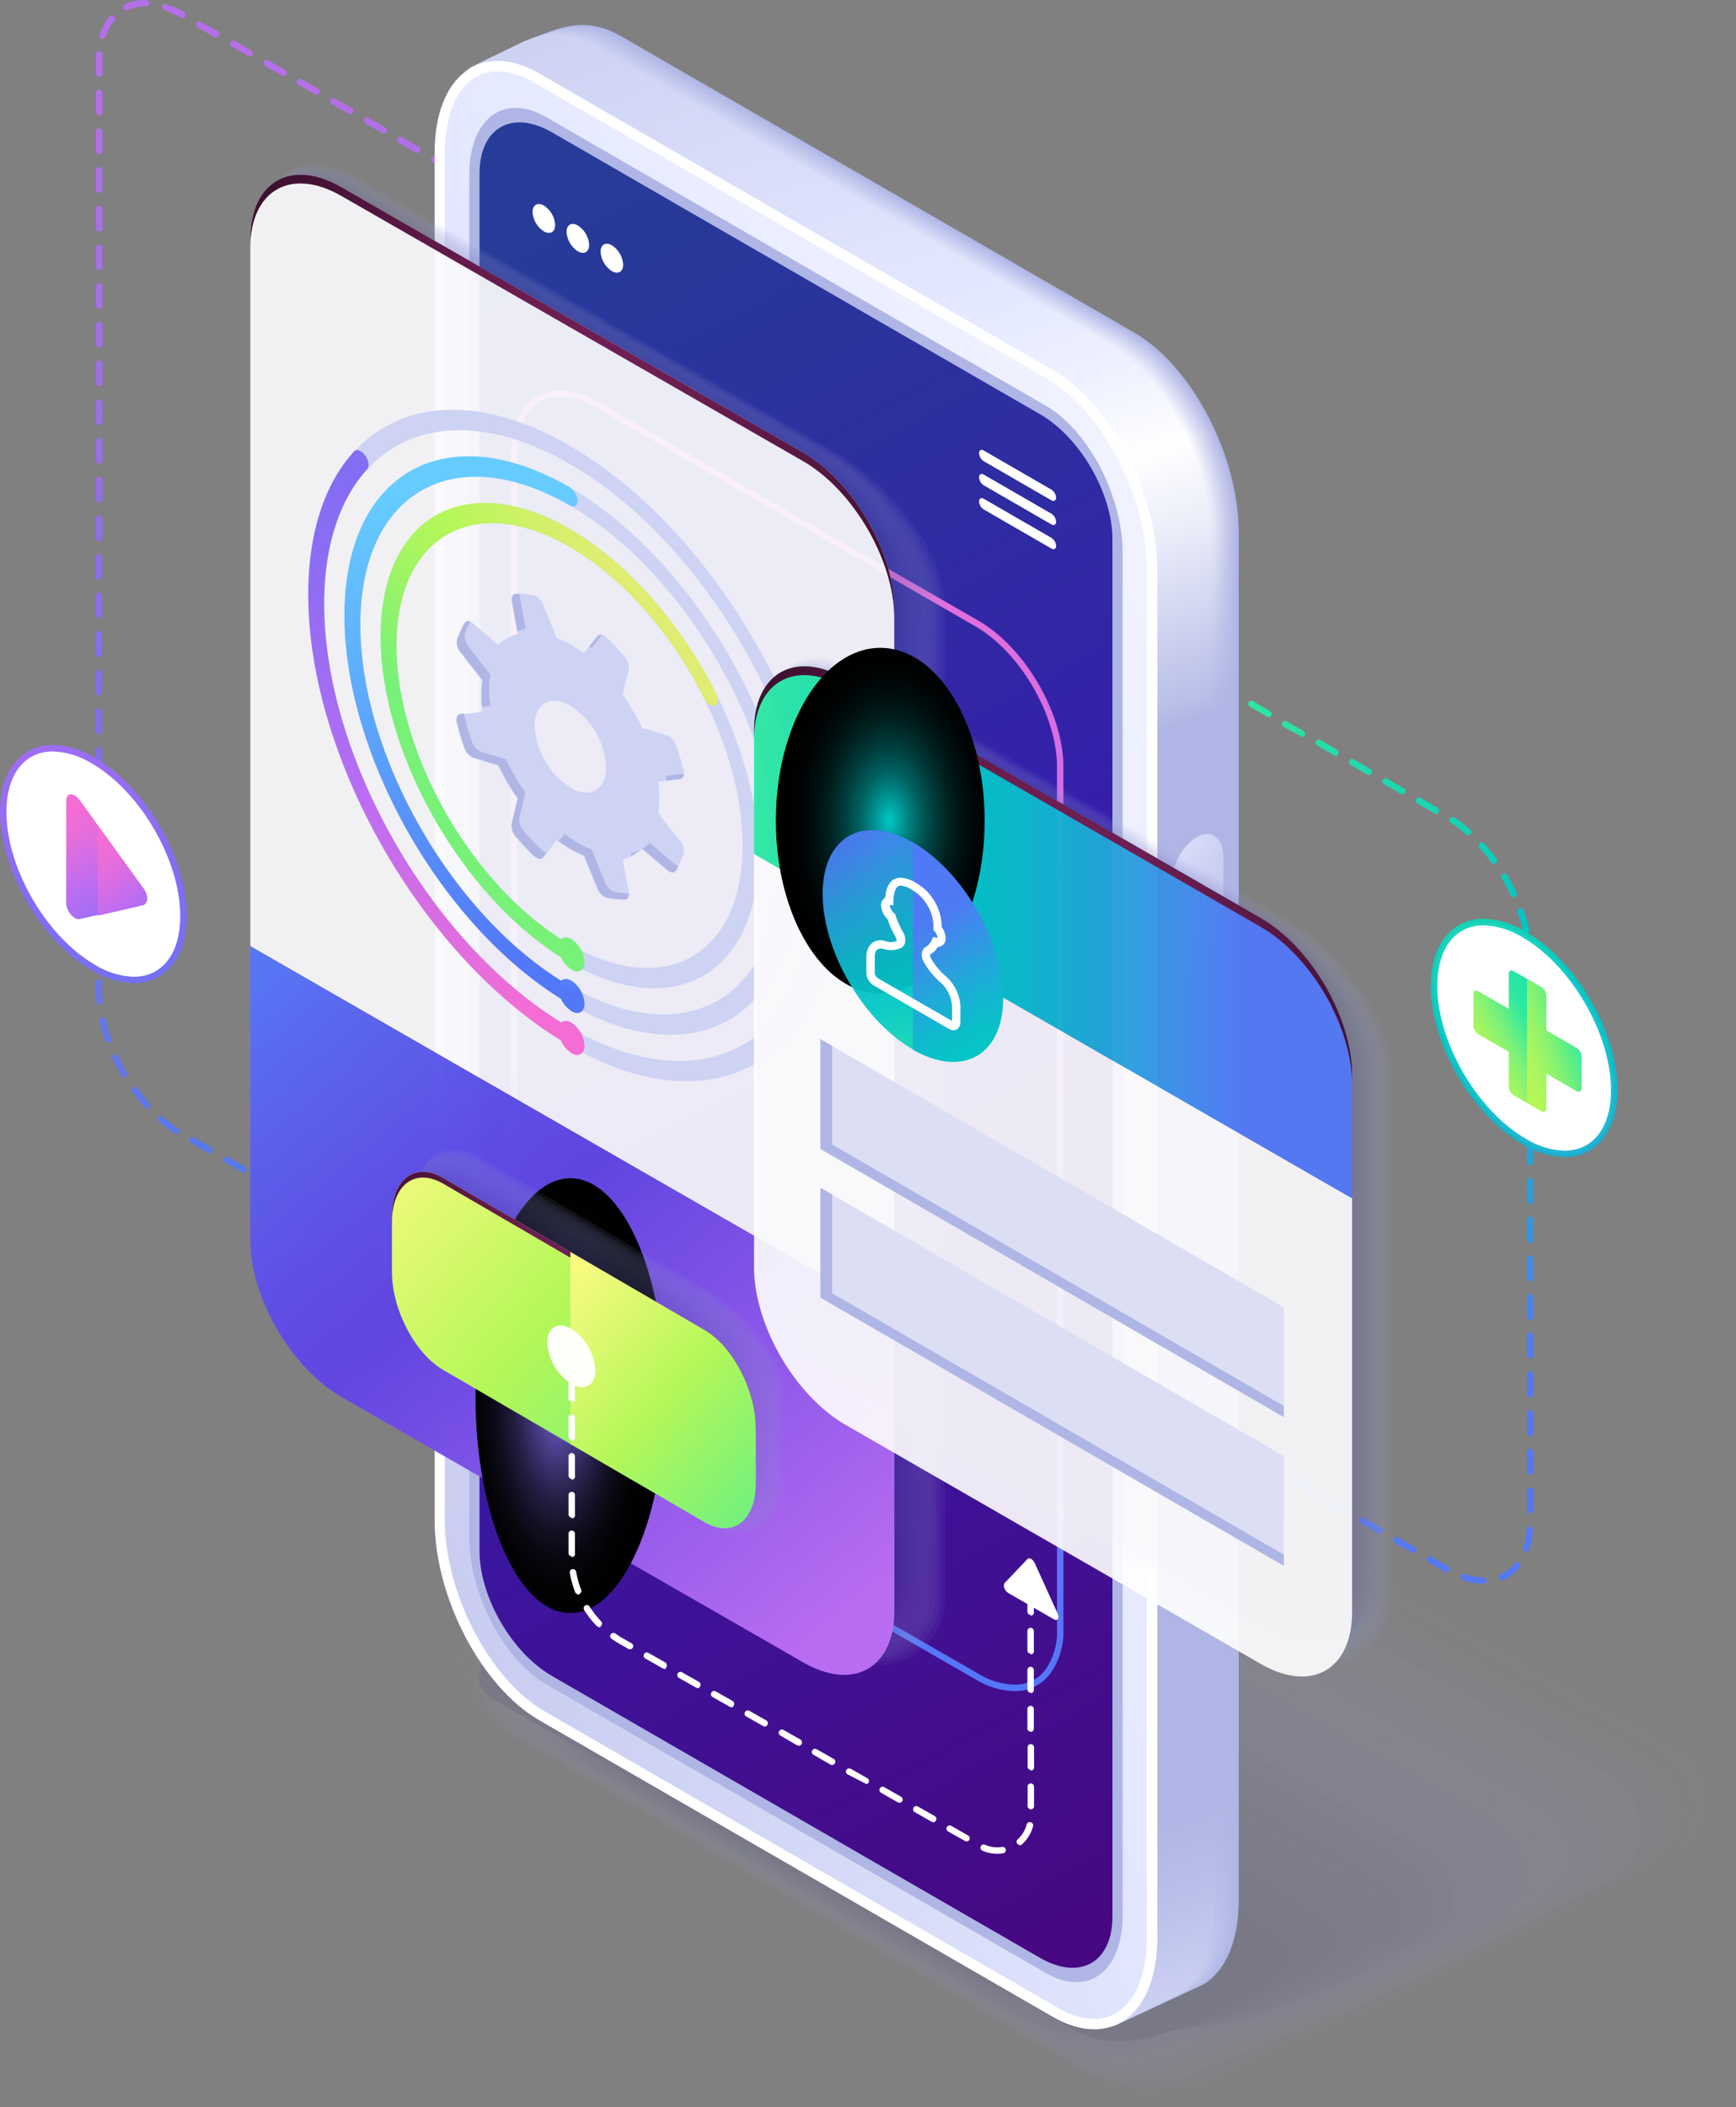 <svg xmlns="http://www.w3.org/2000/svg" xmlns:xlink="http://www.w3.org/1999/xlink" viewBox="0 0 269.02 326.38"><rect x="0" y="0" width="269.02" height="326.38" fill="#808080" stroke="none"/><defs><style>.cls-1{isolation:isolate;}.cls-2,.cls-66,.cls-67,.cls-68{opacity:0.9;}.cls-2{fill:url(#linear-gradient);}.cls-112,.cls-3,.cls-72,.cls-92,.cls-95,.cls-96{opacity:0.95;}.cls-3{fill:url(#linear-gradient-2);}.cls-4{opacity:0.2;}.cls-27,.cls-5{fill:#afb6e5;}.cls-5{opacity:0;}.cls-6{fill:#abb2e2;opacity:0.05;}.cls-7,.cls-82{fill:#a7addf;}.cls-7{opacity:0.1;}.cls-8{fill:#a3a9dc;opacity:0.14;}.cls-9{fill:#9fa4d8;opacity:0.19;}.cls-10,.cls-55{fill:#9ba0d5;}.cls-10{opacity:0.24;}.cls-11{fill:#979bd2;opacity:0.29;}.cls-12{fill:#9397cf;opacity:0.33;}.cls-13,.cls-98{fill:#8f92cc;}.cls-13{opacity:0.38;}.cls-14{fill:#8b8ec9;opacity:0.43;}.cls-15{fill:#8789c6;opacity:0.48;}.cls-16{fill:#8385c2;opacity:0.52;}.cls-17{fill:#7f80bf;opacity:0.57;}.cls-18{fill:#7b7cbc;opacity:0.62;}.cls-19{fill:#7777b9;opacity:0.67;}.cls-20{fill:#7373b6;opacity:0.71;}.cls-21{fill:#6f6eb3;opacity:0.76;}.cls-22{fill:#6b6ab0;opacity:0.81;}.cls-23,.cls-64{fill:#6765ac;}.cls-23{opacity:0.86;}.cls-24,.cls-91{fill:#6361a9;}.cls-24{opacity:0.9;}.cls-25{fill:#5f5ca6;opacity:0.95;}.cls-26{fill:#5b58a3;}.cls-28{fill:url(#linear-gradient-3);}.cls-29{fill:url(#linear-gradient-4);}.cls-30{fill:url(#linear-gradient-5);}.cls-31{fill:url(#linear-gradient-6);}.cls-32{fill:url(#linear-gradient-7);}.cls-33{fill:url(#linear-gradient-8);}.cls-34{fill:url(#linear-gradient-9);}.cls-35{fill:url(#linear-gradient-10);}.cls-36{fill:url(#linear-gradient-11);}.cls-37{fill:url(#linear-gradient-12);}.cls-38{fill:url(#linear-gradient-13);}.cls-39{fill:url(#linear-gradient-14);}.cls-40{fill:url(#linear-gradient-15);}.cls-41{fill:url(#linear-gradient-16);}.cls-42{fill:url(#linear-gradient-17);}.cls-43{fill:url(#linear-gradient-18);}.cls-44{fill:url(#linear-gradient-19);}.cls-45{fill:url(#linear-gradient-20);}.cls-46{fill:url(#linear-gradient-21);}.cls-47{fill:url(#linear-gradient-22);}.cls-48{fill:url(#linear-gradient-23);}.cls-112,.cls-49,.cls-66{fill:#fff;}.cls-50{fill:url(#linear-gradient-24);}.cls-51{fill:url(#linear-gradient-25);}.cls-52{fill:url(#linear-gradient-26);}.cls-53{fill:url(#linear-gradient-27);}.cls-54{opacity:0.3;mix-blend-mode:multiply;}.cls-55{opacity:0.24;}.cls-56{fill:#9599d0;opacity:0.31;}.cls-57{fill:#8f93cc;opacity:0.38;}.cls-58{fill:#8a8cc7;opacity:0.45;}.cls-59{fill:#8486c3;opacity:0.52;}.cls-60{fill:#7e7fbe;opacity:0.58;}.cls-61{fill:#7879ba;opacity:0.65;}.cls-62,.cls-89{fill:#7272b5;}.cls-62{opacity:0.72;}.cls-63{fill:#6c6cb1;opacity:0.79;}.cls-64{opacity:0.86;}.cls-65{fill:#615fa8;opacity:0.93;}.cls-67{fill:url(#linear-gradient-28);}.cls-68{fill:url(#linear-gradient-29);}.cls-110,.cls-69,.cls-93{mix-blend-mode:color-dodge;}.cls-69{fill:url(#radial-gradient);}.cls-70,.cls-94{mix-blend-mode:screen;}.cls-70{fill:url(#radial-gradient-2);}.cls-71{fill:url(#linear-gradient-30);}.cls-72{fill:url(#linear-gradient-31);}.cls-73{fill:url(#linear-gradient-32);}.cls-74{fill:url(#linear-gradient-33);}.cls-75{fill:#ced3f4;}.cls-76{fill:url(#linear-gradient-34);}.cls-77{fill:url(#linear-gradient-35);}.cls-78{fill:url(#linear-gradient-36);}.cls-79{fill:url(#linear-gradient-37);}.cls-80{fill:url(#linear-gradient-38);}.cls-81{fill:url(#linear-gradient-39);}.cls-82{opacity:0.09;}.cls-83{fill:#a0a5d9;opacity:0.18;}.cls-84{fill:#989cd3;opacity:0.27;}.cls-85{fill:#9094cd;opacity:0.36;}.cls-86{fill:#898bc7;opacity:0.45;}.cls-87{fill:#8183c1;opacity:0.55;}.cls-88{fill:#7a7abb;opacity:0.64;}.cls-89{opacity:0.73;}.cls-90{fill:#6a69af;opacity:0.82;}.cls-91{opacity:0.91;}.cls-92{fill:url(#linear-gradient-40);}.cls-93{fill:url(#radial-gradient-3);}.cls-94{fill:url(#radial-gradient-4);}.cls-95{fill:url(#linear-gradient-41);}.cls-96{fill:url(#linear-gradient-42);}.cls-97{fill:#dcdff4;}.cls-98{opacity:0.38;}.cls-99{fill:#8a8dc8;opacity:0.44;}.cls-100{fill:#8687c5;opacity:0.49;}.cls-101{fill:#8182c1;opacity:0.55;}.cls-102{fill:#7c7dbd;opacity:0.61;}.cls-103{fill:#7778b9;opacity:0.66;}.cls-104{fill:#7372b6;opacity:0.72;}.cls-105{fill:#6e6db2;opacity:0.77;}.cls-106{fill:#6968ae;opacity:0.83;}.cls-107{fill:#6463aa;opacity:0.89;}.cls-108{fill:#605da7;opacity:0.94;}.cls-109{fill:url(#linear-gradient-43);}.cls-110{fill:url(#radial-gradient-5);}.cls-111{fill:url(#linear-gradient-44);}.cls-113{fill:url(#linear-gradient-45);}.cls-114{fill:url(#linear-gradient-46);}</style><linearGradient id="linear-gradient" x1="377.09" y1="86.86" x2="386.76" y2="255.19" gradientUnits="userSpaceOnUse"><stop offset="0.03" stop-color="#bb6df3"/><stop offset="0.38" stop-color="#976df3"/><stop offset="0.56" stop-color="#836df3"/><stop offset="0.69" stop-color="#796ff4"/><stop offset="0.92" stop-color="#5d75f6"/><stop offset="1" stop-color="#5277f7"/></linearGradient><linearGradient id="linear-gradient-2" x1="500.98" y1="192.87" x2="545.98" y2="321.87" gradientUnits="userSpaceOnUse"><stop offset="0.01" stop-color="#2be9a3"/><stop offset="0.29" stop-color="#07cdbf"/><stop offset="0.34" stop-color="#00c7c5"/><stop offset="0.44" stop-color="#09beca"/><stop offset="0.59" stop-color="#21a7d9"/><stop offset="0.77" stop-color="#4881f1"/><stop offset="0.82" stop-color="#5277f7"/></linearGradient><linearGradient id="linear-gradient-3" x1="409.39" y1="85" x2="508.23" y2="390.1" gradientUnits="userSpaceOnUse"><stop offset="0" stop-color="#b0b7e6"/><stop offset="0.19" stop-color="#b2b8e6"/><stop offset="0.28" stop-color="#b3b9e6"/><stop offset="0.41" stop-color="#afb6e5"/><stop offset="0.91" stop-color="#afb6e5"/><stop offset="1" stop-color="#b0b7e6"/></linearGradient><linearGradient id="linear-gradient-4" x1="409.29" y1="85.04" x2="508.13" y2="390.14" gradientUnits="userSpaceOnUse"><stop offset="0" stop-color="#b2b9e6"/><stop offset="0.19" stop-color="#b4bbe7"/><stop offset="0.28" stop-color="#b7bde7"/><stop offset="0.41" stop-color="#afb6e5"/><stop offset="0.91" stop-color="#afb6e5"/><stop offset="1" stop-color="#b2b9e6"/></linearGradient><linearGradient id="linear-gradient-5" x1="409.2" y1="85.08" x2="508.03" y2="390.17" gradientUnits="userSpaceOnUse"><stop offset="0" stop-color="#b3bae7"/><stop offset="0.19" stop-color="#b7bde9"/><stop offset="0.28" stop-color="#bac0e9"/><stop offset="0.41" stop-color="#afb6e5"/><stop offset="0.91" stop-color="#afb6e5"/><stop offset="1" stop-color="#b3bae7"/></linearGradient><linearGradient id="linear-gradient-6" x1="409.1" y1="85.12" x2="507.93" y2="390.2" gradientUnits="userSpaceOnUse"><stop offset="0" stop-color="#b5bbe8"/><stop offset="0.19" stop-color="#b9c0ea"/><stop offset="0.28" stop-color="#bec4ea"/><stop offset="0.41" stop-color="#afb6e5"/><stop offset="0.91" stop-color="#afb6e5"/><stop offset="1" stop-color="#b5bbe8"/></linearGradient><linearGradient id="linear-gradient-7" x1="409" y1="85.16" x2="507.83" y2="390.23" gradientUnits="userSpaceOnUse"><stop offset="0" stop-color="#b6bde8"/><stop offset="0.19" stop-color="#bcc2eb"/><stop offset="0.28" stop-color="#c2c7eb"/><stop offset="0.41" stop-color="#afb6e5"/><stop offset="0.91" stop-color="#afb6e5"/><stop offset="1" stop-color="#b6bde8"/></linearGradient><linearGradient id="linear-gradient-8" x1="408.91" y1="85.2" x2="507.73" y2="390.27" gradientUnits="userSpaceOnUse"><stop offset="0" stop-color="#b8bee9"/><stop offset="0.19" stop-color="#bec5ec"/><stop offset="0.28" stop-color="#c6cbec"/><stop offset="0.39" stop-color="#b2b9e6"/><stop offset="0.41" stop-color="#afb6e5"/><stop offset="0.91" stop-color="#afb6e5"/><stop offset="1" stop-color="#b8bee9"/></linearGradient><linearGradient id="linear-gradient-9" x1="408.81" y1="85.24" x2="507.63" y2="390.3" gradientUnits="userSpaceOnUse"><stop offset="0" stop-color="#b9bfea"/><stop offset="0.19" stop-color="#c1c7ee"/><stop offset="0.28" stop-color="#caceee"/><stop offset="0.38" stop-color="#b6bde7"/><stop offset="0.41" stop-color="#afb6e5"/><stop offset="0.91" stop-color="#afb6e5"/><stop offset="1" stop-color="#b9bfea"/></linearGradient><linearGradient id="linear-gradient-10" x1="408.71" y1="85.28" x2="507.53" y2="390.33" gradientUnits="userSpaceOnUse"><stop offset="0" stop-color="#bac1ea"/><stop offset="0.19" stop-color="#c4c9ef"/><stop offset="0.28" stop-color="#cdd2ef"/><stop offset="0.37" stop-color="#b9c0e8"/><stop offset="0.41" stop-color="#afb6e5"/><stop offset="0.91" stop-color="#afb6e5"/><stop offset="1" stop-color="#bac1ea"/><stop offset="1" stop-color="#bac1ea"/></linearGradient><linearGradient id="linear-gradient-11" x1="408.62" y1="85.32" x2="507.43" y2="390.36" gradientUnits="userSpaceOnUse"><stop offset="0" stop-color="#bcc2eb"/><stop offset="0.19" stop-color="#c6ccf0"/><stop offset="0.28" stop-color="#d0d4f0"/><stop offset="0.28" stop-color="#d1d5f0"/><stop offset="0.36" stop-color="#bdc3ea"/><stop offset="0.41" stop-color="#afb6e5"/><stop offset="0.91" stop-color="#afb6e5"/><stop offset="0.99" stop-color="#bac0ea"/><stop offset="1" stop-color="#bcc2eb"/></linearGradient><linearGradient id="linear-gradient-12" x1="408.52" y1="85.36" x2="507.33" y2="390.39" gradientUnits="userSpaceOnUse"><stop offset="0" stop-color="#bdc3ec"/><stop offset="0.19" stop-color="#c9cef1"/><stop offset="0.27" stop-color="#d3d7f1"/><stop offset="0.28" stop-color="#d5d9f1"/><stop offset="0.35" stop-color="#c1c7eb"/><stop offset="0.41" stop-color="#afb6e5"/><stop offset="0.91" stop-color="#afb6e5"/><stop offset="0.98" stop-color="#bac0ea"/><stop offset="1" stop-color="#bdc3ec"/></linearGradient><linearGradient id="linear-gradient-13" x1="408.42" y1="85.41" x2="507.23" y2="390.43" gradientUnits="userSpaceOnUse"><stop offset="0" stop-color="#bfc5ec"/><stop offset="0.19" stop-color="#cbd1f3"/><stop offset="0.26" stop-color="#d5d9f3"/><stop offset="0.28" stop-color="#d9dcf3"/><stop offset="0.35" stop-color="#c5caec"/><stop offset="0.41" stop-color="#afb6e5"/><stop offset="0.91" stop-color="#afb6e5"/><stop offset="0.98" stop-color="#bac0ea"/><stop offset="1" stop-color="#bfc5ec"/></linearGradient><linearGradient id="linear-gradient-14" x1="408.33" y1="85.45" x2="507.13" y2="390.46" gradientUnits="userSpaceOnUse"><stop offset="0" stop-color="#c0c6ed"/><stop offset="0.19" stop-color="#ced3f4"/><stop offset="0.26" stop-color="#d8dcf4"/><stop offset="0.28" stop-color="#dde0f4"/><stop offset="0.34" stop-color="#c9ceee"/><stop offset="0.41" stop-color="#afb6e5"/><stop offset="0.91" stop-color="#afb6e5"/><stop offset="0.97" stop-color="#bac0ea"/><stop offset="1" stop-color="#c0c6ed"/></linearGradient><linearGradient id="linear-gradient-15" x1="408.23" y1="85.49" x2="507.03" y2="390.49" gradientUnits="userSpaceOnUse"><stop offset="0" stop-color="#c2c7ee"/><stop offset="0.19" stop-color="#d0d6f5"/><stop offset="0.25" stop-color="#dadef5"/><stop offset="0.28" stop-color="#e1e3f5"/><stop offset="0.34" stop-color="#cdd1ef"/><stop offset="0.41" stop-color="#afb6e5"/><stop offset="0.91" stop-color="#afb6e5"/><stop offset="0.97" stop-color="#bac0ea"/><stop offset="1" stop-color="#c2c7ee"/></linearGradient><linearGradient id="linear-gradient-16" x1="408.13" y1="85.53" x2="506.93" y2="390.52" gradientUnits="userSpaceOnUse"><stop offset="0" stop-color="#c3c9ee"/><stop offset="0.19" stop-color="#d3d8f6"/><stop offset="0.25" stop-color="#dde1f6"/><stop offset="0.28" stop-color="#e4e7f6"/><stop offset="0.34" stop-color="#d0d5f0"/><stop offset="0.41" stop-color="#afb6e5"/><stop offset="0.91" stop-color="#afb6e5"/><stop offset="0.97" stop-color="#bac0ea"/><stop offset="1" stop-color="#c3c9ee"/></linearGradient><linearGradient id="linear-gradient-17" x1="408.04" y1="85.57" x2="506.83" y2="390.55" gradientUnits="userSpaceOnUse"><stop offset="0" stop-color="#c4caef"/><stop offset="0.19" stop-color="#d6daf8"/><stop offset="0.25" stop-color="#e0e3f8"/><stop offset="0.28" stop-color="#e8eaf8"/><stop offset="0.33" stop-color="#d4d8f1"/><stop offset="0.41" stop-color="#afb6e5"/><stop offset="0.91" stop-color="#afb6e5"/><stop offset="0.96" stop-color="#bac0ea"/><stop offset="1" stop-color="#c4caef"/></linearGradient><linearGradient id="linear-gradient-18" x1="407.94" y1="85.61" x2="506.74" y2="390.59" gradientUnits="userSpaceOnUse"><stop offset="0" stop-color="#c6cbf0"/><stop offset="0.19" stop-color="#d8ddf9"/><stop offset="0.25" stop-color="#e2e6f9"/><stop offset="0.28" stop-color="#eceef9"/><stop offset="0.33" stop-color="#d8dcf3"/><stop offset="0.41" stop-color="#afb6e5"/><stop offset="0.91" stop-color="#afb6e5"/><stop offset="0.96" stop-color="#bac0ea"/><stop offset="1" stop-color="#c6cbf0"/></linearGradient><linearGradient id="linear-gradient-19" x1="407.84" y1="85.65" x2="506.64" y2="390.62" gradientUnits="userSpaceOnUse"><stop offset="0" stop-color="#c7cdf0"/><stop offset="0.19" stop-color="#dbdffa"/><stop offset="0.24" stop-color="#e5e8fa"/><stop offset="0.28" stop-color="#f0f1fa"/><stop offset="0.33" stop-color="#dcdff4"/><stop offset="0.41" stop-color="#afb6e5"/><stop offset="0.91" stop-color="#afb6e5"/><stop offset="0.96" stop-color="#bac0ea"/><stop offset="1" stop-color="#c7cdf0"/></linearGradient><linearGradient id="linear-gradient-20" x1="407.75" y1="85.69" x2="506.54" y2="390.65" gradientUnits="userSpaceOnUse"><stop offset="0" stop-color="#c9cef1"/><stop offset="0.19" stop-color="#dde2fb"/><stop offset="0.24" stop-color="#e7eafb"/><stop offset="0.28" stop-color="#f4f5fb"/><stop offset="0.33" stop-color="#e0e3f5"/><stop offset="0.41" stop-color="#afb6e5"/><stop offset="0.91" stop-color="#afb6e5"/><stop offset="0.96" stop-color="#bac0ea"/><stop offset="1" stop-color="#c9cef1"/></linearGradient><linearGradient id="linear-gradient-21" x1="407.65" y1="85.73" x2="506.44" y2="390.68" gradientUnits="userSpaceOnUse"><stop offset="0" stop-color="#cacff2"/><stop offset="0.19" stop-color="#e0e4fd"/><stop offset="0.24" stop-color="#eaedfd"/><stop offset="0.28" stop-color="#f7f8fd"/><stop offset="0.32" stop-color="#e3e6f6"/><stop offset="0.41" stop-color="#b1b8e6"/><stop offset="0.41" stop-color="#afb6e5"/><stop offset="0.91" stop-color="#afb6e5"/><stop offset="0.95" stop-color="#bac0ea"/><stop offset="1" stop-color="#cacff2"/></linearGradient><linearGradient id="linear-gradient-22" x1="407.55" y1="85.77" x2="506.34" y2="390.72" gradientUnits="userSpaceOnUse"><stop offset="0" stop-color="#ccd1f2"/><stop offset="0.19" stop-color="#e2e7fe"/><stop offset="0.24" stop-color="#eceffe"/><stop offset="0.28" stop-color="#fbfcfe"/><stop offset="0.32" stop-color="#e7eaf8"/><stop offset="0.4" stop-color="#b5bbe7"/><stop offset="0.41" stop-color="#afb6e5"/><stop offset="0.91" stop-color="#afb6e5"/><stop offset="0.95" stop-color="#bac0ea"/><stop offset="1" stop-color="#ccd1f2"/></linearGradient><linearGradient id="linear-gradient-23" x1="407.46" y1="85.81" x2="506.24" y2="390.75" gradientUnits="userSpaceOnUse"><stop offset="0" stop-color="#cdd2f3"/><stop offset="0.19" stop-color="#e5e9ff"/><stop offset="0.24" stop-color="#eff2ff"/><stop offset="0.28" stop-color="#fff"/><stop offset="0.32" stop-color="#ebedf9"/><stop offset="0.4" stop-color="#b9bfe8"/><stop offset="0.41" stop-color="#afb6e5"/><stop offset="0.91" stop-color="#afb6e5"/><stop offset="0.95" stop-color="#bac0ea"/><stop offset="1" stop-color="#cdd2f3"/></linearGradient><linearGradient id="linear-gradient-24" x1="250.67" y1="321.97" x2="599.23" y2="179.33" gradientUnits="userSpaceOnUse"><stop offset="0" stop-color="#afb6e5"/><stop offset="0.14" stop-color="#b6bce8"/><stop offset="0.35" stop-color="#c8cdf1"/><stop offset="0.58" stop-color="#e5e9ff"/><stop offset="0.86" stop-color="#f5f6ff"/><stop offset="1" stop-color="#fff"/></linearGradient><linearGradient id="linear-gradient-25" x1="386.35" y1="122.7" x2="540.4" y2="416.43" gradientUnits="userSpaceOnUse"><stop offset="0.01" stop-color="#273b98"/><stop offset="0.23" stop-color="#2f2ba2"/><stop offset="0.4" stop-color="#361cac"/><stop offset="0.77" stop-color="#440b89"/><stop offset="1" stop-color="#4e0070"/></linearGradient><linearGradient id="linear-gradient-26" x1="527.71" y1="232.18" x2="477.56" y2="205.31" xlink:href="#linear-gradient-24"/><linearGradient id="linear-gradient-27" x1="431.48" y1="332.7" x2="462.57" y2="148.06" gradientUnits="userSpaceOnUse"><stop offset="0" stop-color="#5277f7"/><stop offset="0.09" stop-color="#5b76f7"/><stop offset="0.24" stop-color="#7374f6"/><stop offset="0.42" stop-color="#9a70f4"/><stop offset="0.56" stop-color="#bb6df3"/><stop offset="1" stop-color="#f36dd4"/></linearGradient><linearGradient id="linear-gradient-28" x1="434.45" y1="333.41" x2="356.42" y2="129.32" xlink:href="#linear-gradient"/><linearGradient id="linear-gradient-29" x1="457.48" y1="335.11" x2="368.75" y2="227.14" gradientUnits="userSpaceOnUse"><stop offset="0.03" stop-color="#bb6df3"/><stop offset="0.6" stop-color="#5b41e0"/><stop offset="0.71" stop-color="#594be4"/><stop offset="0.91" stop-color="#5567f0"/><stop offset="1" stop-color="#5277f7"/></linearGradient><radialGradient id="radial-gradient" cx="413.75" cy="140.61" r="93.5" gradientUnits="userSpaceOnUse"><stop offset="0" stop-color="#711f56"/><stop offset="0.16" stop-color="#6c1e52"/><stop offset="0.36" stop-color="#5c1946"/><stop offset="0.58" stop-color="#431233"/><stop offset="0.82" stop-color="#200918"/><stop offset="1"/></radialGradient><radialGradient id="radial-gradient-2" cx="-732.24" cy="222.01" r="21.09" gradientTransform="translate(599.06 -138.34) scale(0.7 1.6)" gradientUnits="userSpaceOnUse"><stop offset="0" stop-color="#836df3"/><stop offset="0.11" stop-color="#6655bd"/><stop offset="0.23" stop-color="#4b3e8b"/><stop offset="0.36" stop-color="#342b60"/><stop offset="0.48" stop-color="#211c3e"/><stop offset="0.61" stop-color="#130f23"/><stop offset="0.73" stop-color="#08070f"/><stop offset="0.86" stop-color="#020204"/><stop offset="1"/></radialGradient><linearGradient id="linear-gradient-30" x1="327.55" y1="167.63" x2="350.55" y2="254.63" xlink:href="#linear-gradient"/><linearGradient id="linear-gradient-31" x1="545.36" y1="195.72" x2="587.61" y2="313.22" xlink:href="#linear-gradient-2"/><linearGradient id="linear-gradient-32" x1="553.76" y1="244.69" x2="570.09" y2="236.02" gradientUnits="userSpaceOnUse"><stop offset="0.08" stop-color="#b4f759"/><stop offset="0.14" stop-color="#adf65d"/><stop offset="0.24" stop-color="#9af467"/><stop offset="0.36" stop-color="#7af178"/><stop offset="0.48" stop-color="#4fed90"/><stop offset="0.58" stop-color="#2be9a3"/><stop offset="0.7" stop-color="#24e4a8"/><stop offset="0.87" stop-color="#11d4b8"/><stop offset="0.98" stop-color="#00c7c5"/></linearGradient><linearGradient id="linear-gradient-33" x1="334.64" y1="204.09" x2="344.64" y2="225.09" gradientUnits="userSpaceOnUse"><stop offset="0.06" stop-color="#f36dd4"/><stop offset="0.2" stop-color="#e96dda"/><stop offset="0.43" stop-color="#cd6de9"/><stop offset="0.55" stop-color="#bb6df3"/><stop offset="1" stop-color="#836df3"/></linearGradient><linearGradient id="linear-gradient-34" x1="373.8" y1="153.16" x2="402.73" y2="237.34" gradientUnits="userSpaceOnUse"><stop offset="0" stop-color="#836df3"/><stop offset="0.14" stop-color="#8c6df3"/><stop offset="0.38" stop-color="#a46df3"/><stop offset="0.56" stop-color="#bb6df3"/><stop offset="1" stop-color="#f36dd4"/></linearGradient><linearGradient id="linear-gradient-35" x1="396.32" y1="155.39" x2="397.62" y2="228.68" gradientUnits="userSpaceOnUse"><stop offset="0" stop-color="#6cf"/><stop offset="0.45" stop-color="#5ea8fc"/><stop offset="1" stop-color="#5277f7"/></linearGradient><linearGradient id="linear-gradient-36" x1="426.65" y1="178.59" x2="394.79" y2="199.23" gradientUnits="userSpaceOnUse"><stop offset="0" stop-color="#dfed72"/><stop offset="0.44" stop-color="#b4f759"/><stop offset="0.57" stop-color="#adf65d"/><stop offset="0.76" stop-color="#9af467"/><stop offset="0.98" stop-color="#7bf178"/><stop offset="1" stop-color="#78f179"/></linearGradient><linearGradient id="linear-gradient-37" x1="419.73" y1="202.16" x2="416.14" y2="216.72" gradientUnits="userSpaceOnUse"><stop offset="0" stop-color="#ffe585"/><stop offset="0.28" stop-color="#dbee70"/><stop offset="0.55" stop-color="#b4f759"/><stop offset="0.66" stop-color="#adf65d"/><stop offset="0.81" stop-color="#9af467"/><stop offset="0.99" stop-color="#7bf178"/><stop offset="1" stop-color="#78f179"/></linearGradient><linearGradient id="linear-gradient-38" x1="417.22" y1="218.17" x2="413.73" y2="232.93" xlink:href="#linear-gradient-35"/><linearGradient id="linear-gradient-39" x1="416.68" y1="219.18" x2="414.29" y2="235.33" xlink:href="#linear-gradient-34"/><linearGradient id="linear-gradient-40" x1="441.92" y1="223.59" x2="534.6" y2="223.59" xlink:href="#linear-gradient-2"/><radialGradient id="radial-gradient-3" cx="488.26" cy="214.76" r="87.22" xlink:href="#radial-gradient"/><radialGradient id="radial-gradient-4" cx="559.34" cy="137.46" r="15.75" gradientTransform="translate(-438.31 -106.58) scale(1.03 1.7)" gradientUnits="userSpaceOnUse"><stop offset="0" stop-color="#00c7c5"/><stop offset="0.03" stop-color="#00bdbb"/><stop offset="0.16" stop-color="#008b8a"/><stop offset="0.29" stop-color="#00605f"/><stop offset="0.43" stop-color="#003e3d"/><stop offset="0.57" stop-color="#002322"/><stop offset="0.71" stop-color="#000f0f"/><stop offset="0.85" stop-color="#000404"/><stop offset="1"/></radialGradient><linearGradient id="linear-gradient-41" x1="477.84" y1="248.07" x2="452.59" y2="198.07" gradientTransform="translate(177.67 -204.6) rotate(30.31)" xlink:href="#linear-gradient-2"/><linearGradient id="linear-gradient-42" x1="486.31" y1="256.81" x2="462.56" y2="215.31" xlink:href="#linear-gradient-2"/><linearGradient id="linear-gradient-43" x1="378.73" y1="257.08" x2="436.4" y2="308.08" gradientUnits="userSpaceOnUse"><stop offset="0" stop-color="#fffa84"/><stop offset="0.39" stop-color="#c8f864"/><stop offset="0.53" stop-color="#b4f759"/><stop offset="0.83" stop-color="#88f371"/><stop offset="1" stop-color="#6ef07f"/></linearGradient><radialGradient id="radial-gradient-5" cx="411.21" cy="277.65" r="54.55" xlink:href="#radial-gradient"/><linearGradient id="linear-gradient-44" x1="407.71" y1="279.59" x2="444.65" y2="312.26" xlink:href="#linear-gradient-43"/><linearGradient id="linear-gradient-45" x1="337.67" y1="210.55" x2="349.92" y2="226.8" xlink:href="#linear-gradient-33"/><linearGradient id="linear-gradient-46" x1="559.24" y1="242.36" x2="577.49" y2="236.23" xlink:href="#linear-gradient-32"/></defs><title>telefono5</title><g class="cls-1"><g id="Layer_1" data-name="Layer 1"><path class="cls-2" d="M417.91,291h-.18a.5.5,0,1,1,0-1h.16a6.28,6.28,0,0,0,2.55-.51.5.5,0,0,1,.66.26.5.5,0,0,1-.26.66A7.37,7.37,0,0,1,417.91,291Zm-3.1-.54a.45.45,0,0,1-.16,0,14.86,14.86,0,0,1-2.78-1.27.51.51,0,0,1-.2-.69.49.49,0,0,1,.67-.19h0a13.88,13.88,0,0,0,2.6,1.19.5.5,0,0,1,.31.63A.5.5,0,0,1,414.81,290.44Zm8.2-1.81a.47.47,0,0,1-.31-.12.49.49,0,0,1-.07-.7,7.65,7.65,0,0,0,1.31-2.47.5.5,0,0,1,.64-.31.5.5,0,0,1,.31.63,8.6,8.6,0,0,1-1.49,2.78A.51.51,0,0,1,423,288.63Zm-13.51-.93a.45.45,0,0,1-.25-.07l-2.6-1.49a.51.51,0,0,1-.18-.69.49.49,0,0,1,.68-.18l2.6,1.49a.51.51,0,0,1,.18.69A.5.5,0,0,1,409.5,287.7Zm-5.19-3a.45.45,0,0,1-.25-.07l-2.6-1.49a.49.49,0,0,1-.18-.68.51.51,0,0,1,.68-.19l2.6,1.5a.5.5,0,0,1-.25.93ZM425,283.07h0a.5.5,0,0,1-.46-.54c0-.38,0-.78,0-1.18v-1.77a.5.5,0,0,1,.5-.5.5.5,0,0,1,.5.5v1.77c0,.43,0,.85,0,1.26A.5.5,0,0,1,425,283.07Zm-25.86-1.35a.54.54,0,0,1-.25-.06l-2.6-1.5a.5.5,0,0,1,.5-.86l2.6,1.49a.5.5,0,0,1-.25.93Zm-5.19-3a.54.54,0,0,1-.25-.06l-2.6-1.5a.5.5,0,0,1,.5-.86l2.6,1.49a.5.5,0,0,1,.18.68A.48.48,0,0,1,393.93,278.73Zm31.1-1.65a.5.5,0,0,1-.5-.5v-3a.5.5,0,0,1,.5-.5.5.5,0,0,1,.5.5v3A.5.5,0,0,1,425,277.08Zm-36.29-1.33a.45.45,0,0,1-.25-.07l-2.6-1.49a.51.51,0,0,1-.18-.69.49.49,0,0,1,.68-.18l2.6,1.49a.51.51,0,0,1,.18.69A.5.5,0,0,1,388.74,275.75Zm-5.19-3a.45.45,0,0,1-.25-.07l-2.6-1.49a.49.49,0,0,1-.18-.68.51.51,0,0,1,.68-.19l2.6,1.5a.5.5,0,0,1-.25.93ZM425,271.09a.5.5,0,0,1-.5-.5v-3a.5.5,0,0,1,.5-.5.5.5,0,0,1,.5.5v3A.5.5,0,0,1,425,271.09Zm-46.67-1.32a.54.54,0,0,1-.25-.06l-2.6-1.5a.5.5,0,1,1,.5-.86l2.6,1.49a.5.5,0,0,1,.18.68A.5.5,0,0,1,378.36,269.77Zm-5.19-3a.55.55,0,0,1-.25-.07l-2.6-1.49a.51.51,0,0,1-.18-.69.49.49,0,0,1,.68-.18l2.6,1.49a.51.51,0,0,1,.18.69A.5.5,0,0,1,373.17,266.79ZM425,265.11a.5.5,0,0,1-.5-.5v-3a.5.5,0,0,1,.5-.5.5.5,0,0,1,.5.5v3A.51.51,0,0,1,425,265.11Zm-57-1.31a.43.43,0,0,1-.25-.07l-2.6-1.49a.5.5,0,0,1,.5-.87l2.59,1.5a.5.5,0,0,1-.24.93Zm-5.19-3a.43.43,0,0,1-.25-.07l-2.6-1.49a.49.49,0,0,1-.18-.68.5.5,0,0,1,.68-.19l2.59,1.5a.5.5,0,0,1-.24.93ZM425,259.12a.5.5,0,0,1-.5-.5v-3a.5.5,0,0,1,.5-.5.51.51,0,0,1,.5.5v3A.51.51,0,0,1,425,259.12Zm-67.44-1.3a.5.5,0,0,1-.24-.06l-2.6-1.5a.5.5,0,1,1,.5-.86l2.59,1.49a.5.5,0,0,1-.25.93Zm-5.17-3a.53.53,0,0,1-.27-.08,21.62,21.62,0,0,1-2.43-1.87.49.49,0,0,1-.05-.7.51.51,0,0,1,.71,0,19.65,19.65,0,0,0,2.32,1.78.5.5,0,0,1,.14.69A.51.51,0,0,1,352.42,254.81ZM425,253.13a.5.5,0,0,1-.5-.5v-3a.5.5,0,0,1,.5-.5.51.51,0,0,1,.5.5v3A.5.5,0,0,1,425,253.13Zm-77.11-2.25a.51.51,0,0,1-.37-.17,29.87,29.87,0,0,1-1.92-2.36.5.5,0,0,1,.81-.59c.59.8,1.21,1.57,1.85,2.28a.5.5,0,0,1-.37.84ZM425,247.14a.5.5,0,0,1-.5-.5v-3a.5.5,0,0,1,.5-.5.5.5,0,0,1,.5.5v3A.5.5,0,0,1,425,247.14Zm-80.64-1.09a.47.47,0,0,1-.43-.24,30.07,30.07,0,0,1-1.43-2.69.5.5,0,0,1,.9-.42c.42.88.88,1.76,1.38,2.6a.48.48,0,0,1-.17.68A.47.47,0,0,1,344.39,246.05Zm80.64-4.9a.5.5,0,0,1-.5-.5v-3a.5.5,0,0,1,.5-.5.5.5,0,0,1,.5.5v3A.5.5,0,0,1,425,241.15Zm-83.19-.51a.48.48,0,0,1-.47-.33,27,27,0,0,1-.86-2.93.5.5,0,1,1,1-.22,25.59,25.59,0,0,0,.82,2.82.49.49,0,0,1-.3.63A.51.51,0,0,1,341.84,240.64ZM425,235.16a.5.5,0,0,1-.5-.5v-3a.5.5,0,0,1,.5-.5.5.5,0,0,1,.5.5v3A.5.5,0,0,1,425,235.16Zm-84.51-.34a.51.51,0,0,1-.5-.46c0-.59-.08-1.18-.08-1.74v-1.3a.5.5,0,0,1,.5-.5.51.51,0,0,1,.5.5v1.3a15.56,15.56,0,0,0,.08,1.65.5.5,0,0,1-.46.54ZM425,229.17a.5.5,0,0,1-.5-.5v-3a.5.5,0,0,1,.5-.5.5.5,0,0,1,.5.5v3A.5.5,0,0,1,425,229.17Zm-84.59-.34a.5.5,0,0,1-.5-.5v-3a.5.5,0,0,1,.5-.5.5.5,0,0,1,.5.5v3A.5.5,0,0,1,340.44,228.83ZM425,223.19a.5.5,0,0,1-.5-.5v-3a.5.5,0,0,1,.5-.5.5.5,0,0,1,.5.5v3A.51.51,0,0,1,425,223.19Zm-84.59-.35a.5.5,0,0,1-.5-.5v-3a.5.5,0,0,1,.5-.5.5.5,0,0,1,.5.5v3A.5.5,0,0,1,340.44,222.84ZM425,217.2a.5.5,0,0,1-.5-.5v-3a.5.5,0,0,1,.5-.5.51.51,0,0,1,.5.5v3A.51.51,0,0,1,425,217.2Zm-84.59-.35a.5.5,0,0,1-.5-.5v-3a.5.5,0,0,1,.5-.5.5.5,0,0,1,.5.5v3A.5.5,0,0,1,340.44,216.85ZM425,211.21a.5.5,0,0,1-.5-.5v-3a.5.5,0,0,1,.5-.5.51.51,0,0,1,.5.5v3A.51.51,0,0,1,425,211.21Zm-84.59-.35a.5.5,0,0,1-.5-.5v-3a.5.5,0,0,1,.5-.5.5.5,0,0,1,.5.5v3A.5.5,0,0,1,340.44,210.86ZM425,205.22a.5.5,0,0,1-.5-.5v-3a.5.5,0,0,1,.5-.5.5.5,0,0,1,.5.5v3A.5.5,0,0,1,425,205.22Zm-84.59-.34a.5.5,0,0,1-.5-.5v-3a.5.5,0,0,1,.5-.5.5.5,0,0,1,.5.5v3A.51.51,0,0,1,340.44,204.88ZM425,199.23a.5.5,0,0,1-.5-.5v-3a.5.5,0,0,1,.5-.5.5.5,0,0,1,.5.5v3A.5.5,0,0,1,425,199.23Zm-84.59-.34a.5.5,0,0,1-.5-.5v-3a.5.5,0,0,1,.5-.5.51.51,0,0,1,.5.5v3A.51.51,0,0,1,340.44,198.89ZM425,193.24a.5.5,0,0,1-.5-.5v-3a.5.5,0,0,1,.5-.5.5.5,0,0,1,.5.5v3A.5.5,0,0,1,425,193.24Zm-84.59-.34a.5.5,0,0,1-.5-.5v-3a.5.5,0,0,1,.5-.5.51.51,0,0,1,.5.5v3A.51.51,0,0,1,340.44,192.9ZM425,187.25a.5.5,0,0,1-.5-.5v-3a.5.5,0,0,1,.5-.5.5.5,0,0,1,.5.5v3A.5.5,0,0,1,425,187.25Zm-84.59-.34a.5.5,0,0,1-.5-.5v-3a.5.5,0,0,1,.5-.5.5.5,0,0,1,.5.5v3A.5.5,0,0,1,340.44,186.91ZM425,181.27a.5.5,0,0,1-.5-.5v-3a.5.5,0,0,1,.5-.5.51.51,0,0,1,.5.5v3A.51.51,0,0,1,425,181.27Zm-84.59-.35a.5.5,0,0,1-.5-.5v-3a.5.5,0,0,1,.5-.5.5.5,0,0,1,.5.5v3A.5.5,0,0,1,340.44,180.92ZM425,175.28a.5.5,0,0,1-.5-.5v-3a.5.5,0,0,1,.5-.5.51.51,0,0,1,.5.5v3A.51.51,0,0,1,425,175.28Zm-84.59-.35a.5.5,0,0,1-.5-.5v-3a.5.5,0,0,1,.5-.5.5.5,0,0,1,.5.5v3A.5.5,0,0,1,340.44,174.93ZM425,169.29a.5.5,0,0,1-.5-.5v-3a.5.5,0,0,1,.5-.5.51.51,0,0,1,.5.5v3A.51.51,0,0,1,425,169.29Zm-84.59-.35a.5.5,0,0,1-.5-.5v-3a.5.5,0,0,1,.5-.5.5.5,0,0,1,.5.5v3A.5.5,0,0,1,340.44,168.94ZM425,163.3a.5.5,0,0,1-.5-.5v-3a.5.5,0,0,1,.5-.5.5.5,0,0,1,.5.5v3A.5.5,0,0,1,425,163.3ZM340.44,163a.5.5,0,0,1-.5-.5v-3a.5.5,0,0,1,.5-.5.51.51,0,0,1,.5.5v3A.51.51,0,0,1,340.44,163ZM425,157.31a.5.5,0,0,1-.5-.5v-3a.5.5,0,0,1,.5-.5.5.5,0,0,1,.5.5v3A.5.5,0,0,1,425,157.31ZM340.44,157a.5.5,0,0,1-.5-.5v-3a.5.5,0,0,1,.5-.5.51.51,0,0,1,.5.5v3A.51.51,0,0,1,340.44,157ZM425,151.32a.5.5,0,0,1-.5-.5v-3a.5.5,0,0,1,.5-.5.5.5,0,0,1,.5.5v3A.5.5,0,0,1,425,151.32ZM340.44,151a.5.5,0,0,1-.5-.5v-3a.5.5,0,0,1,.5-.5.51.51,0,0,1,.5.5v3A.51.51,0,0,1,340.44,151ZM425,145.33a.5.5,0,0,1-.5-.5v-3a.5.5,0,0,1,.5-.5.5.5,0,0,1,.5.5v3A.5.5,0,0,1,425,145.33ZM340.44,145a.5.5,0,0,1-.5-.5v-3a.5.5,0,0,1,.5-.5.5.5,0,0,1,.5.5v3A.5.5,0,0,1,340.44,145ZM425,139.35a.5.5,0,0,1-.5-.5v-1.32c0-.53,0-1.08-.08-1.63a.5.5,0,0,1,1-.09c.05.58.08,1.16.08,1.72v1.32A.51.51,0,0,1,425,139.35ZM340.44,139a.5.5,0,0,1-.5-.5v-3a.5.5,0,0,1,.5-.5.5.5,0,0,1,.5.5v3A.5.5,0,0,1,340.44,139Zm84-5.6A.51.51,0,0,1,424,133a23.58,23.58,0,0,0-.82-2.82.5.5,0,1,1,.95-.33,27.6,27.6,0,0,1,.85,2.93.51.51,0,0,1-.38.6Zm-84-.39a.5.5,0,0,1-.5-.5v-3a.5.5,0,0,1,.5-.5.5.5,0,0,1,.5.5v3A.5.5,0,0,1,340.44,133Zm82.06-5.25a.52.52,0,0,1-.46-.29c-.41-.87-.87-1.75-1.38-2.6a.51.51,0,0,1,.18-.69.49.49,0,0,1,.68.18c.53.88,1,1.78,1.43,2.68a.5.5,0,0,1-.24.67A.54.54,0,0,1,422.5,127.76ZM340.44,127a.5.5,0,0,1-.5-.5v-3a.5.5,0,0,1,.5-.5.5.5,0,0,1,.5.5v3A.5.5,0,0,1,340.44,127Zm79-4.41a.51.51,0,0,1-.41-.2,26.4,26.4,0,0,0-1.85-2.29.5.5,0,1,1,.74-.67,30,30,0,0,1,1.92,2.37.5.5,0,0,1-.11.69A.46.46,0,0,1,419.45,122.61Zm-79-1.57a.5.5,0,0,1-.5-.5v-3a.5.5,0,0,1,.5-.5.5.5,0,0,1,.5.5v3A.51.51,0,0,1,340.44,121Zm75-2.87a.5.5,0,0,1-.33-.12,20.51,20.51,0,0,0-2.32-1.78.51.51,0,0,1-.14-.7.5.5,0,0,1,.69-.14,21.62,21.62,0,0,1,2.43,1.87.5.5,0,0,1,0,.71A.49.49,0,0,1,415.44,118.17Zm-75-3.12a.5.5,0,0,1-.5-.5v-3a.5.5,0,0,1,.5-.5.51.51,0,0,1,.5.5v3A.51.51,0,0,1,340.44,115.05Zm70.05-.22a.55.55,0,0,1-.25-.07l-2.6-1.49a.51.51,0,0,1-.18-.69.49.49,0,0,1,.68-.18l2.6,1.49a.51.51,0,0,1,.18.69A.5.5,0,0,1,410.49,114.83Zm-5.19-3a.45.45,0,0,1-.25-.07l-2.59-1.49a.5.5,0,0,1,.49-.87l2.6,1.5a.5.5,0,0,1-.25.93Zm-64.86-2.78a.5.5,0,0,1-.5-.5v-3a.5.5,0,0,1,.5-.5.51.51,0,0,1,.5.5v3A.51.51,0,0,1,340.44,109.06Zm59.67-.21a.45.45,0,0,1-.25-.07l-2.6-1.49a.49.49,0,0,1-.18-.68.51.51,0,0,1,.68-.19l2.6,1.5a.5.5,0,0,1-.25.93Zm-5.19-3a.54.54,0,0,1-.25-.06l-2.6-1.5a.5.5,0,0,1,.5-.86l2.6,1.49a.5.5,0,0,1-.25.93Zm-54.48-2.79a.5.5,0,0,1-.5-.5v-3a.5.5,0,0,1,.5-.5.5.5,0,0,1,.5.5v3A.5.5,0,0,1,340.44,103.07Zm49.29-.19a.55.55,0,0,1-.25-.07l-2.6-1.49a.51.51,0,0,1-.18-.69.49.49,0,0,1,.68-.18l2.6,1.49a.51.51,0,0,1,.18.69A.5.5,0,0,1,389.73,102.88Zm-5.19-3a.45.45,0,0,1-.25-.07l-2.6-1.49a.5.5,0,0,1,.5-.87l2.6,1.5a.5.5,0,0,1-.25.93Zm-44.1-2.81a.5.5,0,0,1-.5-.5v-3a.5.5,0,0,1,.5-.5.5.5,0,0,1,.5.5v3A.5.5,0,0,1,340.44,97.08Zm38.91-.18a.45.45,0,0,1-.25-.07l-2.6-1.49a.49.49,0,0,1-.18-.68.51.51,0,0,1,.68-.19l2.6,1.5a.5.5,0,0,1-.25.93Zm-5.19-3a.54.54,0,0,1-.25-.06l-2.6-1.5a.5.5,0,0,1,.5-.86l2.6,1.49a.5.5,0,0,1-.25.93Zm-33.72-2.82a.5.5,0,0,1-.5-.5V88.8c0-.43,0-.84,0-1.24a.52.52,0,0,1,.54-.46.5.5,0,0,1,.46.54c0,.37,0,.76,0,1.15v1.8A.5.5,0,0,1,340.44,91.09ZM369,90.93a.45.45,0,0,1-.25-.07l-2.6-1.49a.51.51,0,0,1-.18-.69.49.49,0,0,1,.68-.18l2.6,1.49a.51.51,0,0,1,.18.69A.5.5,0,0,1,369,90.93Zm-5.19-3a.45.45,0,0,1-.25-.07l-2.6-1.49a.5.5,0,0,1,.5-.87L364,87a.5.5,0,0,1-.25.93ZM341,85.17a.45.45,0,0,1-.16,0,.51.51,0,0,1-.32-.63A8.94,8.94,0,0,1,342,81.72a.5.5,0,0,1,.78.63,8,8,0,0,0-1.31,2.47A.5.5,0,0,1,341,85.17ZM358.59,85a.54.54,0,0,1-.25-.06l-2.6-1.5a.5.5,0,1,1,.5-.86L358.83,84a.5.5,0,0,1-.24.93Zm-5.21-3a.46.46,0,0,1-.23-.06l0,0a14.18,14.18,0,0,0-2.63-1.2.51.51,0,0,1-.32-.63.5.5,0,0,1,.63-.32A15.92,15.92,0,0,1,353.6,81a.55.55,0,0,1,.21.7A.52.52,0,0,1,353.38,82Zm-8.6-1.24a.5.5,0,0,1-.21-1,7.35,7.35,0,0,1,3-.61h.15a.5.5,0,0,1,.49.52.49.49,0,0,1-.5.48h-.13a6.39,6.39,0,0,0-2.58.52A.51.51,0,0,1,344.78,80.72Z" transform="translate(-325.07 -79.16)"/><path class="cls-3" d="M554.9,324.5h0a10.22,10.22,0,0,1-3.08-.57.49.49,0,0,1-.32-.63.5.5,0,0,1,.63-.31,9.59,9.59,0,0,0,2.79.51.5.5,0,0,1,0,1Zm2.91-.55a.49.49,0,0,1-.45-.3.49.49,0,0,1,.25-.65,5.84,5.84,0,0,0,2.17-1.66.49.49,0,0,1,.7-.07.49.49,0,0,1,.08.7,6.78,6.78,0,0,1-2.55,1.94A.45.45,0,0,1,557.81,324Zm-8.56-1.23a.55.55,0,0,1-.25-.07l-2.6-1.49a.51.51,0,0,1-.18-.69.49.49,0,0,1,.68-.18l2.6,1.49a.5.5,0,0,1,.18.68A.49.49,0,0,1,549.25,322.72Zm-5.19-3a.45.45,0,0,1-.25-.07l-2.6-1.49a.5.5,0,0,1,.5-.87l2.6,1.49a.51.51,0,0,1,.18.69A.5.5,0,0,1,544.06,319.73Zm17.51-.2-.16,0a.49.49,0,0,1-.31-.63,11.49,11.49,0,0,0,.53-2.81.51.51,0,0,1,.54-.46.49.49,0,0,1,.46.53,12.58,12.58,0,0,1-.59,3.06A.49.49,0,0,1,561.57,319.53Zm-22.7-2.79a.45.45,0,0,1-.25-.07l-2.6-1.49a.5.5,0,1,1,.5-.86l2.6,1.49a.5.5,0,0,1-.25.93Zm-5.19-3a.59.59,0,0,1-.25-.07l-2.59-1.49a.51.51,0,0,1-.19-.69.5.5,0,0,1,.68-.18l2.6,1.49a.5.5,0,0,1,.18.68A.49.49,0,0,1,533.68,313.76Zm28.5-.16a.5.5,0,0,1-.5-.5v-3a.5.5,0,0,1,.5-.5.5.5,0,0,1,.5.5v3A.5.5,0,0,1,562.18,313.6Zm-33.69-2.83a.47.47,0,0,1-.25-.07l-2.59-1.49a.5.5,0,1,1,.49-.87l2.6,1.49a.51.51,0,0,1,.18.69A.5.5,0,0,1,528.49,310.77Zm-5.19-3a.57.57,0,0,1-.25-.06l-2.59-1.5a.5.5,0,1,1,.5-.86l2.59,1.49a.5.5,0,0,1-.25.93Zm38.88-.16a.5.5,0,0,1-.5-.5v-3a.5.5,0,0,1,.5-.5.51.51,0,0,1,.5.5v3A.51.51,0,0,1,562.18,307.62Zm-44.07-2.82a.59.59,0,0,1-.25-.07l-2.59-1.49a.52.52,0,0,1-.19-.69.51.51,0,0,1,.69-.18l2.59,1.49a.51.51,0,0,1,.19.68A.5.5,0,0,1,518.11,304.8Zm-5.19-3a.47.47,0,0,1-.25-.07l-2.59-1.49a.51.51,0,0,1-.19-.68.5.5,0,0,1,.69-.19l2.59,1.5a.5.5,0,0,1,.19.68A.51.51,0,0,1,512.92,301.81Zm49.26-.18a.5.5,0,0,1-.5-.5v-3a.5.5,0,0,1,.5-.5.5.5,0,0,1,.5.5v3A.5.5,0,0,1,562.18,301.63Zm-54.45-2.81a.57.57,0,0,1-.25-.06l-2.59-1.5a.5.5,0,0,1,.5-.86l2.59,1.49a.5.5,0,0,1,.19.68A.51.51,0,0,1,507.73,298.82Zm-5.19-3a.51.51,0,0,1-.24-.07l-2.6-1.49a.51.51,0,0,1-.18-.69.49.49,0,0,1,.68-.18l2.59,1.49a.5.5,0,0,1,.19.68A.49.49,0,0,1,502.54,295.84Zm59.64-.2a.5.5,0,0,1-.5-.5v-3a.5.5,0,0,1,.5-.5.5.5,0,0,1,.5.5v3A.5.5,0,0,1,562.18,295.64Zm-64.82-2.79a.43.43,0,0,1-.25-.07l-2.6-1.49a.5.5,0,0,1,.5-.87l2.59,1.5a.49.49,0,0,1,.19.68A.5.5,0,0,1,497.36,292.85Zm-5.19-3a.54.54,0,0,1-.25-.06l-1.67-1-.94-.58a.5.5,0,0,1,.55-.84c.3.2.59.38.89.55l1.67,1a.5.5,0,0,1,.18.68A.5.5,0,0,1,492.17,289.86Zm70-.2a.5.5,0,0,1-.5-.5v-3a.5.5,0,0,1,.5-.5.51.51,0,0,1,.5.5v3A.51.51,0,0,1,562.18,289.66Zm-75-3.14a.54.54,0,0,1-.33-.12,24.32,24.32,0,0,1-2.16-2.15.49.49,0,0,1,0-.7.5.5,0,0,1,.71,0,25.36,25.36,0,0,0,2.08,2.07.49.49,0,0,1,0,.7A.52.52,0,0,1,487.21,286.52Zm75-2.85a.5.5,0,0,1-.5-.5v-3a.5.5,0,0,1,.5-.5.51.51,0,0,1,.5.5v3A.51.51,0,0,1,562.18,283.67Zm-79-1.58a.49.49,0,0,1-.4-.2c-.59-.81-1.16-1.66-1.68-2.54a.51.51,0,0,1,.17-.69.51.51,0,0,1,.69.18c.5.85,1,1.68,1.62,2.46a.5.5,0,0,1-.1.7A.55.55,0,0,1,483.2,282.09Zm79-4.41a.5.5,0,0,1-.5-.5v-3a.5.5,0,0,1,.5-.5.5.5,0,0,1,.5.5v3A.5.5,0,0,1,562.18,277.68Zm-82-.73a.49.49,0,0,1-.45-.29,28.2,28.2,0,0,1-1.16-2.81.5.5,0,1,1,.94-.33c.32.9.7,1.82,1.12,2.72a.49.49,0,0,1-.24.66A.38.38,0,0,1,480.14,277Zm82-5.26a.5.5,0,0,1-.5-.5v-3a.5.5,0,0,1,.5-.5.5.5,0,0,1,.5.5v3A.5.5,0,0,1,562.18,271.69Zm-84-.38a.49.49,0,0,1-.49-.38,22,22,0,0,1-.49-3,.5.5,0,1,1,1-.09,23.62,23.62,0,0,0,.47,2.88.49.49,0,0,1-.37.6Zm84-5.6a.5.5,0,0,1-.5-.5v-3a.5.5,0,0,1,.5-.5.51.51,0,0,1,.5.5v3A.51.51,0,0,1,562.18,265.71Zm-84.59-.34a.5.5,0,0,1-.5-.5v-3a.5.5,0,0,1,.5-.5.5.5,0,0,1,.5.5v3A.5.5,0,0,1,477.59,265.37Zm84.59-5.65a.5.5,0,0,1-.5-.5v-3a.5.5,0,0,1,.5-.5.5.5,0,0,1,.5.5v3A.5.5,0,0,1,562.18,259.72Zm-84.59-.34a.5.5,0,0,1-.5-.5v-3a.5.5,0,0,1,.5-.5.5.5,0,0,1,.5.5v3A.5.5,0,0,1,477.59,259.38Zm84.59-5.65a.5.5,0,0,1-.5-.5v-3a.5.5,0,0,1,.5-.5.5.5,0,0,1,.5.5v3A.5.5,0,0,1,562.18,253.73Zm-84.59-.33a.51.51,0,0,1-.5-.5v-3a.51.51,0,0,1,.5-.5.5.5,0,0,1,.5.5v3A.5.5,0,0,1,477.59,253.4Zm84.59-5.66a.5.5,0,0,1-.5-.5v-3a.5.5,0,0,1,.5-.5.5.5,0,0,1,.5.5v3A.5.5,0,0,1,562.18,247.74Zm-84.59-.33a.51.51,0,0,1-.5-.5v-3a.51.51,0,0,1,.5-.5.5.5,0,0,1,.5.5v3A.5.5,0,0,1,477.59,247.41Zm84.59-5.65a.5.5,0,0,1-.5-.5v-3a.5.5,0,0,1,.5-.5.51.51,0,0,1,.5.5v3A.51.51,0,0,1,562.18,241.76Zm-84.59-.34a.5.5,0,0,1-.5-.5v-3a.5.5,0,0,1,.5-.5.5.5,0,0,1,.5.5v3A.5.5,0,0,1,477.59,241.42Zm84.59-5.65a.5.5,0,0,1-.5-.5v-3a.5.5,0,0,1,.5-.5.5.5,0,0,1,.5.5v3A.5.5,0,0,1,562.18,235.77Zm-84.59-.34a.5.5,0,0,1-.5-.5v-3a.5.5,0,0,1,.5-.5.5.5,0,0,1,.5.5v3A.5.5,0,0,1,477.59,235.43Zm84.59-5.65a.5.5,0,0,1-.5-.5V228c0-.54,0-1.1-.08-1.65a.51.51,0,0,1,.45-.55.52.52,0,0,1,.55.46c0,.58.08,1.16.08,1.74v1.29A.5.5,0,0,1,562.18,229.78Zm-84.59-.33a.51.51,0,0,1-.5-.5v-3a.51.51,0,0,1,.5-.5.5.5,0,0,1,.5.5v3A.5.5,0,0,1,477.59,229.45Zm84-5.61a.51.51,0,0,1-.49-.39,26.92,26.92,0,0,0-.82-2.82.5.5,0,1,1,.94-.33,25.51,25.51,0,0,1,.86,2.93.51.51,0,0,1-.38.6Zm-84-.38a.5.5,0,0,1-.5-.5v-3a.5.5,0,0,1,.5-.5.5.5,0,0,1,.5.5v3A.5.5,0,0,1,477.59,223.46Zm82.05-5.26a.49.49,0,0,1-.45-.29c-.42-.88-.88-1.75-1.38-2.6a.5.5,0,1,1,.86-.51c.51.87,1,1.78,1.42,2.69a.49.49,0,0,1-.24.66A.54.54,0,0,1,559.64,218.2Zm-82.05-.73a.5.5,0,0,1-.5-.5v-3a.5.5,0,0,1,.5-.5.5.5,0,0,1,.5.5v3A.5.5,0,0,1,477.59,217.47Zm79-4.42a.51.51,0,0,1-.41-.2,28,28,0,0,0-1.85-2.29.5.5,0,0,1,.74-.67,30,30,0,0,1,1.92,2.37.5.5,0,0,1-.11.7A.52.52,0,0,1,556.59,213.05Zm-79-1.57a.5.5,0,0,1-.5-.5v-3a.5.5,0,0,1,.5-.5.5.5,0,0,1,.5.5v3A.5.5,0,0,1,477.59,211.48Zm75-2.86a.5.5,0,0,1-.33-.12,20.51,20.51,0,0,0-2.32-1.78.51.51,0,0,1-.14-.7.5.5,0,0,1,.69-.14,21.62,21.62,0,0,1,2.43,1.87.48.48,0,0,1,0,.7A.5.5,0,0,1,552.58,208.62Zm-75-3.12a.51.51,0,0,1-.5-.5v-3a.51.51,0,0,1,.5-.5.5.5,0,0,1,.5.5v3A.5.5,0,0,1,477.59,205.5Zm70-.22a.45.45,0,0,1-.25-.07l-2.6-1.49a.51.51,0,0,1-.18-.69.49.49,0,0,1,.68-.18l2.6,1.49a.51.51,0,0,1,.18.69A.5.5,0,0,1,547.63,205.28Zm-5.19-3a.45.45,0,0,1-.25-.07l-2.59-1.49a.5.5,0,0,1-.19-.68.51.51,0,0,1,.68-.19l2.6,1.5a.5.5,0,0,1-.25.93Zm-64.85-2.78a.5.5,0,0,1-.5-.5v-3a.5.5,0,0,1,.5-.5.5.5,0,0,1,.5.5v3A.5.5,0,0,1,477.59,199.51Zm59.66-.21a.57.57,0,0,1-.25-.06l-2.59-1.5a.49.49,0,1,1,.49-.86l2.6,1.49a.5.5,0,0,1-.25.93Zm-5.19-3a.47.47,0,0,1-.25-.07l-2.59-1.49a.5.5,0,1,1,.5-.87l2.59,1.49a.51.51,0,0,1,.18.69A.5.5,0,0,1,532.06,196.32Zm-54.47-2.8a.5.5,0,0,1-.5-.5v-3a.5.5,0,0,1,.5-.5.5.5,0,0,1,.5.5v3A.5.5,0,0,1,477.59,193.52Zm49.28-.19a.47.47,0,0,1-.25-.07L524,191.77a.51.51,0,0,1-.19-.68.52.52,0,0,1,.69-.19l2.59,1.5a.5.5,0,0,1,.19.68A.51.51,0,0,1,526.87,193.33Zm-5.19-3a.57.57,0,0,1-.25-.06l-2.59-1.5a.5.5,0,1,1,.5-.86l2.59,1.49a.51.51,0,0,1,.19.68A.51.51,0,0,1,521.68,190.34Zm-44.09-2.8a.51.51,0,0,1-.5-.5v-3a.51.51,0,0,1,.5-.5.5.5,0,0,1,.5.5v3A.5.5,0,0,1,477.59,187.54Zm38.9-.18a.47.47,0,0,1-.25-.07l-2.59-1.49a.51.51,0,0,1-.18-.69.49.49,0,0,1,.68-.18l2.59,1.49a.52.52,0,0,1,.19.69A.51.51,0,0,1,516.49,187.36Zm-5.19-3a.47.47,0,0,1-.25-.07l-2.59-1.49a.49.49,0,0,1-.18-.68.5.5,0,0,1,.68-.19l2.59,1.5a.49.49,0,0,1,.19.68A.51.51,0,0,1,511.3,184.37Zm-33.71-2.82a.51.51,0,0,1-.5-.5v-1.8c0-.42,0-.83.05-1.23a.5.5,0,1,1,1,.07c0,.38,0,.76,0,1.16v1.8A.5.5,0,0,1,477.59,181.55Zm28.53-.17a.51.51,0,0,1-.25-.06l-2.6-1.5a.5.5,0,0,1,.5-.86l2.59,1.49a.5.5,0,0,1-.24.93Zm-5.19-3a.45.45,0,0,1-.25-.07l-2.6-1.49a.51.51,0,0,1-.18-.69.49.49,0,0,1,.68-.18l2.6,1.49a.51.51,0,0,1,.18.69A.5.5,0,0,1,500.93,178.4Zm-22.74-2.78a.39.39,0,0,1-.15,0,.49.49,0,0,1-.32-.63,8.74,8.74,0,0,1,1.48-2.79.49.49,0,0,1,.7-.07.48.48,0,0,1,.07.7,7.63,7.63,0,0,0-1.3,2.47A.5.5,0,0,1,478.19,175.62Zm17.55-.21a.45.45,0,0,1-.25-.07l-2.6-1.49a.49.49,0,0,1-.18-.68.51.51,0,0,1,.68-.19l2.6,1.5a.5.5,0,0,1-.25.93Zm-5.21-3a.49.49,0,0,1-.23-.06l-.05,0a14.18,14.18,0,0,0-2.63-1.2.5.5,0,0,1,.32-.95,15.45,15.45,0,0,1,2.81,1.28.53.53,0,0,1,.21.7A.52.52,0,0,1,490.53,172.42Zm-8.6-1.24a.52.52,0,0,1-.46-.29.5.5,0,0,1,.26-.66,7.32,7.32,0,0,1,3-.61h.15a.52.52,0,0,1,.49.51.5.5,0,0,1-.5.49h-.14a6.43,6.43,0,0,0-2.58.52A.45.45,0,0,1,481.93,171.18Z" transform="translate(-325.07 -79.16)"/><g class="cls-4"><path class="cls-5" d="M506.5,405.55a19.15,19.15,0,0,1-9.57-2.31l-97.41-57.47c-3.49-2-5.49-5.21-5.49-8.75,0-3.89,2.41-7.51,6.61-9.93l59.22-38.94a23.52,23.52,0,0,1,11.62-2.95,19.15,19.15,0,0,1,9.57,2.3l53.78,30.2,53.77,30.19c3.49,2,5.49,5.2,5.49,8.75,0,3.88-2.41,7.5-6.61,9.93l-69.36,36A23.52,23.52,0,0,1,506.5,405.55Z" transform="translate(-325.07 -79.16)"/><path class="cls-6" d="M457.15,290.33a24.07,24.07,0,0,1,9.32-2.9c.72-.07,1.45-.12,2.18-.13a19.06,19.06,0,0,1,9.49,2.14c.1,0,6,3.3,6.09,3.34l47.25,26.54,7.15,4,46.16,25.93a10.8,10.8,0,0,1,5.48,7.31,10.21,10.21,0,0,1,.12,1.24c.13,3.81-2.19,7.42-6.39,9.85l-15.61,8.09c-.21.12-30.16,15.53-30.35,15.42L516.4,401.91a23.28,23.28,0,0,1-11.29,2.68,19,19,0,0,1-9.3-2.3l-56.7-33.43-38.19-22.51c-3.32-1.92-5.43-5.07-5.43-8.45,0-3.7,2.06-7.28,6.06-9.59l35.54-24.41C436.9,303.79,456.93,290.45,457.15,290.33Z" transform="translate(-325.07 -79.16)"/><path class="cls-7" d="M454.44,292.5a25.45,25.45,0,0,1,9.23-2.93c.7-.07,1.42-.14,2.14-.16a19.17,19.17,0,0,1,9.43,2c.19,0,5.91,3.17,6.06,3.25L528.14,321l7.08,4L581,350.66c2.78,1.6,5.06,4.41,5.54,7.14a11.56,11.56,0,0,1,.16,1.2c.25,3.73-2,7.34-6.17,9.76l-15.19,7.87c-.43.25-29.22,14.89-29.59,14.68l-21,9.92c-3,1.72-7.18,2.41-11,2.41a18.88,18.88,0,0,1-9-2.3L439.5,368.83l-37.17-21.89c-3.16-1.83-5.38-4.94-5.38-8.15a10.51,10.51,0,0,1,5.51-9.25l32.87-23.71C435,305.62,454,292.75,454.44,292.5Z" transform="translate(-325.07 -79.16)"/><path class="cls-8" d="M451.73,294.68a26.8,26.8,0,0,1,9.13-3c.7-.08,1.4-.16,2.12-.19a19,19,0,0,1,9.35,1.79c.29,0,5.82,3,6,3.15l46.43,26.12,7,3.95L577.19,352c2.63,1.52,5.1,4.39,5.6,7,.07.38.16.77.2,1.17.38,3.66-1.76,7.26-6,9.68l-14.78,7.64c-.64.37-28.28,14.26-28.83,13.94L513,400.54c-2.83,1.63-7.05,2.15-10.64,2.15a18.75,18.75,0,0,1-8.77-2.3L439.89,368.8l-36.16-21.28c-3-1.73-5.32-4.81-5.31-7.84a9.92,9.92,0,0,1,5-8.92l30.19-23C433,307.45,451.09,295.05,451.73,294.68Z" transform="translate(-325.07 -79.16)"/><path class="cls-9" d="M449,296.85a28.77,28.77,0,0,1,9-3c.69-.08,1.39-.18,2.09-.23a19.17,19.17,0,0,1,9.28,1.62c.39,0,5.72,2.9,6,3.06l46,25.9,7,3.92,45,25.31c2.49,1.43,5.16,4.37,5.67,6.79.08.38.18.75.24,1.14.51,3.59-1.54,7.18-5.73,9.6l-14.36,7.41c-.86.5-27.34,13.63-28.08,13.2l-19.87,8.29c-2.67,1.54-6.92,1.87-10.31,1.87a18.73,18.73,0,0,1-8.5-2.29l-52.17-30.67L405.13,348.1c-2.82-1.63-5.25-4.67-5.25-7.54,0-3.14,1-6.61,4.41-8.57l27.52-22.28C431.07,309.28,448.17,297.35,449,296.85Z" transform="translate(-325.07 -79.16)"/><path class="cls-10" d="M446.31,299a30.78,30.78,0,0,1,8.93-3c.68-.09,1.37-.21,2.07-.26a19.08,19.08,0,0,1,9.2,1.44,66.6,66.6,0,0,1,6,3l45.61,25.68,6.91,3.88,44.57,25.1c2.33,1.35,5.2,4.35,5.73,6.62.09.37.21.73.28,1.11.64,3.51-1.32,7.1-5.51,9.51l-14,7.2c-1.07.61-26.39,13-27.32,12.46l-19.28,7.46c-2.51,1.46-6.79,1.61-10,1.61a18.69,18.69,0,0,1-8.23-2.29l-50.66-29.76-34.13-20c-2.65-1.54-5.19-4.54-5.19-7.24,0-3,.66-6.39,3.86-8.24l24.85-21.57C429.12,311.1,445.24,299.64,446.31,299Z" transform="translate(-325.07 -79.16)"/><path class="cls-11" d="M443.61,301.2a33,33,0,0,1,8.82-3.07c.68-.09,1.35-.23,2-.29a19,19,0,0,1,9.13,1.27,54.61,54.61,0,0,1,6,2.88l45.2,25.47,6.84,3.85,44.17,24.88c2.19,1.27,5.27,4.34,5.81,6.45.09.37.23.71.31,1.08.77,3.44-1.11,7-5.29,9.43l-13.53,7c-1.29.74-25.46,12.36-26.57,11.72l-18.68,6.65c-2.36,1.36-6.67,1.34-9.67,1.34a18.61,18.61,0,0,1-7.95-2.29L441.05,368.7l-33.11-19.43c-2.49-1.44-5.14-4.41-5.14-6.94,0-2.77.31-6.16,3.31-7.9l22.18-20.85C427.17,312.93,442.32,301.94,443.61,301.2Z" transform="translate(-325.07 -79.16)"/><path class="cls-12" d="M440.9,303.38a35.39,35.39,0,0,1,8.72-3.11c.67-.1,1.33-.25,2-.33a18.94,18.94,0,0,1,9.06,1.1c.7,0,5.43,2.5,5.93,2.79l44.8,25.25,6.77,3.82L562,357.58c2,1.18,5.32,4.31,5.87,6.28.1.35.25.68.35,1,.9,3.37-.89,6.93-5.07,9.35L550,381c-1.5.87-24.51,11.73-25.81,11l-18.09,5.84c-2.2,1.27-6.54,1.06-9.34,1.06a18.57,18.57,0,0,1-7.68-2.28l-47.64-27.92-32.1-18.81c-2.33-1.35-5.08-4.28-5.07-6.64,0-2.59,0-5.94,2.75-7.56l19.51-20.15C425.23,314.76,439.4,304.24,440.9,303.38Z" transform="translate(-325.07 -79.16)"/><path class="cls-13" d="M438.19,305.55a37.85,37.85,0,0,1,8.63-3.13c.65-.11,1.31-.28,2-.37a18.86,18.86,0,0,1,9,.93c.8,0,5.33,2.36,5.9,2.69l44.39,25,6.72,3.79L558.16,359c1.9,1.1,5.39,4.29,5.94,6.11.1.35.28.66.39,1,1,3.3-.67,6.85-4.85,9.26l-12.71,6.52c-1.71,1-23.56,11.1-25,10.24l-17.5,5c-2,1.18-6.41.8-9,.8a18.67,18.67,0,0,1-7.41-2.28l-46.13-27-31.09-18.2c-2.16-1.25-5-4.14-5-6.34,0-2.4-.4-5.72,2.21-7.22l16.83-19.43C423.28,316.59,436.47,306.54,438.19,305.55Z" transform="translate(-325.07 -79.16)"/><path class="cls-14" d="M435.48,307.73a41.52,41.52,0,0,1,8.53-3.17c.65-.12,1.29-.31,1.95-.4a18.91,18.91,0,0,1,8.91.75c.9,0,5.23,2.23,5.88,2.6l44,24.82,6.65,3.76,43,24.26c1.75,1,5.76,4.2,6,5.93a7.67,7.67,0,0,1,.43,1c1.17,3.23-.45,6.77-4.63,9.18l-12.29,6.29c-1.93,1.12-22.62,10.47-24.29,9.5l-16.92,4.21c-1.88,1.09-6.28.53-8.68.53-2.08,0-5.65-1.41-7.14-2.27l-44.62-26.1L412.15,351c-2-1.15-5-4-5-6,0-2.22-.74-5.5,1.66-6.88L423,319.38C421.34,318.42,433.55,308.84,435.48,307.73Z" transform="translate(-325.07 -79.16)"/><path class="cls-15" d="M432.77,309.9a46.19,46.19,0,0,1,8.43-3.2c.64-.12,1.27-.33,1.93-.44a19,19,0,0,1,8.84.59c1,0,5.12,2.09,5.84,2.5L501.38,334l6.6,3.72,42.57,24.05c1.61.93,5.85,4.17,6.07,5.76a7.61,7.61,0,0,1,.47.95c1.31,3.16-.24,6.69-4.4,9.1L540.8,383.6c-2.14,1.24-21.68,9.84-23.53,8.77L501,395.75c-1.73,1-6.16.26-8.36.26-1.91,0-5.5-1.47-6.87-2.26l-43.11-25.18-29.06-17c-1.83-1.06-4.9-3.88-4.9-5.74,0-2-1.09-5.27,1.11-6.54l11.49-18C419.39,320.25,430.63,311.14,432.77,309.9Z" transform="translate(-325.07 -79.16)"/><path class="cls-16" d="M430.06,312.08a51.42,51.42,0,0,1,8.33-3.24c.64-.13,1.25-.35,1.9-.47a18.91,18.91,0,0,1,8.77.41c1.09.06,5,2,5.82,2.42L498,335.59l6.53,3.69,42.18,23.83c1.46.85,5.94,4.15,6.14,5.59a8.09,8.09,0,0,1,.49.91c1.46,3.1,0,6.62-4.17,9l-11.47,5.84c-2.36,1.37-20.74,9.21-22.78,8l-15.73,2.57c-1.57.91-6,0-8,0-1.74,0-5.36-1.54-6.6-2.26L443,368.54l-28-16.35c-1.66-1-4.83-3.74-4.83-5.43,0-1.85-1.45-5.05.55-6.2l8.82-17.31C417.45,322.07,427.7,313.44,430.06,312.08Z" transform="translate(-325.07 -79.16)"/><path class="cls-17" d="M427.35,314.25a57.81,57.81,0,0,1,8.23-3.27c.63-.13,1.24-.37,1.88-.5a18.93,18.93,0,0,1,8.69.23c1.19.07,4.93,1.83,5.79,2.33l42.75,24.17,6.47,3.66L543,364.5c1.31.76,6,4.12,6.2,5.42a6.14,6.14,0,0,1,.53.87c1.6,3,.21,6.54-3.95,8.94l-11.06,5.62c-2.57,1.48-19.79,8.57-22,7.28l-15.14,1.76c-1.41.81-5.9-.28-7.7-.28-1.56,0-5.21-1.62-6.33-2.26l-40.1-23.34-27-15.73c-1.5-.87-4.78-3.62-4.78-5.13,0-1.67-1.8-4.83,0-5.87l6.15-16.59C415.5,323.9,424.78,315.74,427.35,314.25Z" transform="translate(-325.07 -79.16)"/><path class="cls-18" d="M424.64,316.43a65.05,65.05,0,0,1,8.14-3.31c.61-.14,1.21-.39,1.84-.54a19,19,0,0,1,8.62.07c1.29.07,4.83,1.69,5.76,2.23l42.35,24,6.41,3.63,41.38,23.41c1.17.68,6.11,4.09,6.27,5.25a7.32,7.32,0,0,1,.57.84c1.74,2.95.43,6.46-3.73,8.86l-10.65,5.39c-2.78,1.61-18.85,7.94-21.26,6.54l-14.55.94c-1.25.73-5.77-.55-7.37-.55-1.39,0-5.07-1.68-6.06-2.25l-38.59-22.43-26-15.11c-1.33-.77-4.72-3.48-4.72-4.83s-2.14-4.6-.54-5.53L416,327.12C413.55,325.73,421.86,318,424.64,316.43Z" transform="translate(-325.07 -79.16)"/><path class="cls-19" d="M421.94,318.6a75.59,75.59,0,0,1,8-3.34c.61-.14,1.19-.41,1.82-.57a18.84,18.84,0,0,1,8.54-.11,21.23,21.23,0,0,1,5.74,2.14L488,340.47l6.34,3.59,41,23.21c1,.59,6.19,4.06,6.33,5.07a7.46,7.46,0,0,1,.61.81c1.88,2.88.64,6.38-3.51,8.77l-10.23,5.17c-3,1.73-17.91,7.3-20.51,5.8l-13.95.13c-1.1.63-5.65-.82-7.05-.82-1.22,0-4.92-1.75-5.79-2.25l-37.08-21.51-25-14.5c-1.16-.67-4.66-3.34-4.66-4.52s-2.49-4.38-1.09-5.19l.8-15.17C411.61,327.56,418.94,320.33,421.94,318.6Z" transform="translate(-325.07 -79.16)"/><path class="cls-20" d="M419.23,320.78c.77-.45,7-3.15,7.93-3.38.6-.15,1.18-.44,1.79-.6a18.73,18.73,0,0,1,8.47-.28,19.34,19.34,0,0,1,5.71,2l41.53,23.53,6.29,3.56,40.58,23c.88.51,6.28,4,6.4,4.9a6.55,6.55,0,0,1,.65.78c2,2.8.86,6.29-3.29,8.69L525.47,388c-3.21,1.86-17,6.67-19.75,5.07l-13.36-.7c-.94.55-5.52-1.08-6.72-1.08-1,0-4.78-1.82-5.52-2.25l-35.57-20.59-24-13.88c-1-.58-4.6-3.22-4.6-4.23s-2.85-4.15-1.65-4.85L412.45,331C409.66,329.39,416,322.63,419.23,320.78Z" transform="translate(-325.07 -79.16)"/><path class="cls-21" d="M416.52,323c.65-.37,7-3.21,7.83-3.41.6-.15,1.16-.46,1.77-.63a18.72,18.72,0,0,1,8.39-.46,18.13,18.13,0,0,1,5.69,1.95l41.12,23.32,6.22,3.53L527.73,370c.73.43,6.37,4,6.47,4.73a7.81,7.81,0,0,1,.68.75c2.17,2.72,1.08,6.21-3.07,8.61l-9.4,4.71c-3.43,2-16,6-19,4.33l-12.78-1.51c-.79.45-5.39-1.36-6.39-1.36s-4.63-1.88-5.25-2.24l-34.06-19.67-23-13.27c-.83-.48-4.54-3.08-4.54-3.92s-3.2-3.94-2.2-4.51l-4.55-13.75C407.72,331.22,413.09,324.93,416.52,323Z" transform="translate(-325.07 -79.16)"/><path class="cls-22" d="M413.81,325.13c.52-.3,7.1-3.28,7.73-3.45s1.14-.48,1.74-.67a18.73,18.73,0,0,1,8.32-.62,16.62,16.62,0,0,1,5.66,1.85L478,345.35l6.16,3.49,39.79,22.58c.59.33,6.46,4,6.54,4.56a6.05,6.05,0,0,1,.72.71c2.32,2.64,1.29,6.13-2.85,8.52l-9,4.49c-3.64,2.11-15.08,5.41-18.23,3.59L488.92,391c-.63.36-5.26-1.63-6.06-1.63s-4.49-1.95-5-2.24l-32.55-18.76L423.37,355.7c-.66-.39-4.48-2.95-4.48-3.63s-3.55-3.71-2.75-4.17l-7.22-13C405.77,333,410.17,327.23,413.81,325.13Z" transform="translate(-325.07 -79.16)"/><path class="cls-23" d="M411.1,327.3c.39-.22,7.15-3.44,7.64-3.48a14.55,14.55,0,0,1,1.71-.7,18.73,18.73,0,0,1,8.25-.8,15.4,15.4,0,0,1,5.62,1.77L474.63,347l6.1,3.47,39.39,22.36c.44.25,6.54,3.95,6.6,4.39a8.5,8.5,0,0,1,.76.68c2.47,2.56,1.51,6.05-2.63,8.44l-8.58,4.26c-3.85,2.23-14.13,4.78-17.47,2.85l-11.59-3.14c-.48.28-5.14-1.9-5.74-1.9a35.16,35.16,0,0,1-4.72-2.23l-31-17.84-20.93-12c-.5-.29-4.43-2.81-4.43-3.32s-3.89-3.49-3.29-3.83l-9.9-12.33C403.82,334.87,407.24,329.53,411.1,327.3Z" transform="translate(-325.07 -79.16)"/><path class="cls-24" d="M408.39,329.48c.26-.15,7.21-3.49,7.54-3.52a14.93,14.93,0,0,1,1.68-.73,18.74,18.74,0,0,1,8.18-1,14.58,14.58,0,0,1,5.6,1.68l39.9,22.67,6,3.43,39,22.16c.3.16,6.63,3.92,6.67,4.21a7.77,7.77,0,0,1,.8.65c2.62,2.48,1.73,6-2.41,8.36l-8.16,4c-4.07,2.35-13.19,4.14-16.72,2.11l-11-4c-.32.18-5-2.17-5.41-2.17a46.19,46.19,0,0,1-4.45-2.23L446.1,368.28l-19.92-11.42c-.33-.19-4.36-2.68-4.36-3s-4.25-3.26-3.85-3.49L405.4,338.74C401.88,336.7,404.32,331.83,408.39,329.48Z" transform="translate(-325.07 -79.16)"/><path class="cls-25" d="M405.68,331.65c.13-.07,7.28-3.53,7.44-3.55a14.8,14.8,0,0,1,1.66-.77,18.82,18.82,0,0,1,8.1-1.14,13.59,13.59,0,0,1,5.57,1.58l39.49,22.46,6,3.39,38.59,21.95c.15.08,6.71,3.9,6.73,4a8.32,8.32,0,0,1,.84.62c2.77,2.39,1.95,5.89-2.19,8.28l-7.75,3.81c-4.28,2.47-12.25,3.51-16,1.37l-10.41-4.77c-.16.09-4.88-2.44-5.08-2.44s-4.05-2.16-4.18-2.23l-28-16-18.91-10.8c-.16-.1-4.3-2.55-4.3-2.72s-4.6-3-4.4-3.16l-15.24-10.9C399.93,338.53,401.4,334.13,405.68,331.65Z" transform="translate(-325.07 -79.16)"/><path class="cls-26" d="M491.87,393.82l-45-25.61-45-25.6c-3.89-2.25-3.41-6.18,1.09-8.78l7.34-3.59c4.5-2.6,11.31-2.88,15.21-.63l45,25.61,45,25.6c3.89,2.25,3.4,6.18-1.1,8.78l-7.33,3.59C502.58,395.79,495.77,396.07,491.87,393.82Z" transform="translate(-325.07 -79.16)"/></g><path class="cls-27" d="M495.77,388l-79.52-45.91c-9-5.18-16.24-19.08-16.24-31V99.24c0-6.09-5-7.43-2-9.61.11-.09,12.13-5.48,12.26-5.53,3.26-1.25,6.75-1.8,11,.64l79.52,45.91c9,5.18,16.24,19.08,16.24,31V373.46c0,6.36-2,10.89-5.32,13-.2.12-13.65,6.34-13.86,6.41C495,393.8,499.69,390.22,495.77,388Z" transform="translate(-325.07 -79.16)"/><path class="cls-28" d="M495.77,388l-79.52-45.91c-9-5.18-16.24-19.08-16.24-31V99.24c0-6.09-5-7.43-2-9.61.11-.09,11.94-5.4,12.07-5.46,3.26-1.24,6.74-1.8,11,.64l79.52,45.92c9,5.18,16.24,19.07,16.24,31V373.54c0,6.35-2.05,10.88-5.32,12.95-.19.13-13.45,6.27-13.66,6.34C495,393.8,499.69,390.22,495.77,388Z" transform="translate(-325.07 -79.16)"/><path class="cls-29" d="M495.77,388l-79.52-45.91c-9-5.18-16.24-19.08-16.24-31V99.24c0-6.09-5-7.43-2-9.61.11-.09,11.74-5.33,11.87-5.38,3.26-1.25,6.75-1.81,11,.64l79.52,45.91c9,5.18,16.25,19.07,16.25,31V373.61c0,6.35-2.06,10.88-5.33,13-.19.12-13.25,6.19-13.46,6.26C495,393.8,499.69,390.22,495.77,388Z" transform="translate(-325.07 -79.16)"/><path class="cls-30" d="M495.77,388l-79.52-45.91c-9-5.18-16.24-19.08-16.24-31V99.24c0-6.09-5-7.43-2-9.61.11-.09,11.54-5.26,11.68-5.31,3.25-1.25,6.74-1.81,11,.64l79.52,45.91c9,5.18,16.24,19.07,16.24,31V373.68c0,6.36-2.05,10.89-5.32,13-.2.12-13.06,6.12-13.27,6.19C495,393.8,499.69,390.22,495.77,388Z" transform="translate(-325.07 -79.16)"/><path class="cls-31" d="M495.77,388l-79.52-45.91c-9-5.18-16.24-19.08-16.24-31V99.24c0-6.09-5-7.43-2-9.61.11-.09,11.35-5.19,11.48-5.24,3.26-1.25,6.75-1.8,11,.64L500,130.94c9,5.18,16.24,19.08,16.24,31V373.75c0,6.36-2,10.89-5.32,13-.19.13-12.86,6.05-13.07,6.12C495,393.8,499.69,390.22,495.77,388Z" transform="translate(-325.07 -79.16)"/><path class="cls-32" d="M495.77,388l-79.52-45.91c-9-5.18-16.24-19.08-16.24-31V99.24c0-6.09-5-7.43-2-9.61.11-.09,11.15-5.11,11.28-5.16,3.26-1.25,6.75-1.81,11,.64L499.83,131c9,5.18,16.24,19.07,16.24,31V373.83c0,6.35-2.05,10.88-5.32,12.95-.2.13-12.67,6-12.88,6.05C495,393.8,499.69,390.22,495.77,388Z" transform="translate(-325.07 -79.16)"/><path class="cls-33" d="M495.77,388l-79.52-45.91c-9-5.18-16.24-19.08-16.24-31V99.24c0-6.09-5-7.43-2-9.61.11-.09,11-5,11.09-5.09,3.26-1.25,6.74-1.81,11,.64l79.52,45.91c9,5.18,16.24,19.07,16.24,31V373.9c0,6.35-2,10.88-5.32,13-.19.12-12.47,5.9-12.68,6C495,393.8,499.69,390.22,495.77,388Z" transform="translate(-325.07 -79.16)"/><path class="cls-34" d="M495.77,388l-79.52-45.91c-9-5.18-16.24-19.08-16.24-31V99.24c0-6.09-5-7.43-2-9.61.11-.09,10.76-5,10.89-5,3.26-1.25,6.75-1.8,11,.64l79.52,45.91c9,5.18,16.25,19.08,16.25,31V374c0,6.36-2.06,10.89-5.33,13-.19.12-12.27,5.83-12.48,5.9C495,393.8,499.69,390.22,495.77,388Z" transform="translate(-325.07 -79.16)"/><path class="cls-35" d="M495.77,388l-79.52-45.91c-9-5.18-16.24-19.08-16.24-31V99.24c0-6.09-5-7.43-2-9.61.11-.09,10.56-4.9,10.69-4.95,3.26-1.25,6.75-1.8,11,.64l79.52,45.91c9,5.18,16.24,19.08,16.24,31V374c0,6.36-2.05,10.89-5.32,13-.2.13-12.08,5.76-12.29,5.83C495,393.8,499.69,390.22,495.77,388Z" transform="translate(-325.07 -79.16)"/><path class="cls-36" d="M495.77,388l-79.52-45.91c-9-5.18-16.24-19.08-16.24-31V99.24c0-6.09-5-7.43-2-9.61.11-.09,10.37-4.82,10.5-4.87,3.26-1.25,6.75-1.81,11,.64L499,131.31c9,5.18,16.24,19.07,16.24,31V374.12c0,6.35-2,10.88-5.32,13-.19.12-11.88,5.68-12.09,5.75C495,393.8,499.69,390.22,495.77,388Z" transform="translate(-325.07 -79.16)"/><path class="cls-37" d="M495.77,388l-79.52-45.91c-9-5.18-16.24-19.08-16.24-31V99.24c0-6.09-5-7.43-2-9.61.11-.09,10.17-4.75,10.3-4.8,3.26-1.25,6.75-1.81,11,.64l79.52,45.91c9,5.18,16.24,19.07,16.24,31V374.19c0,6.35-2.05,10.88-5.32,13-.2.12-11.69,5.61-11.9,5.68C495,393.8,499.69,390.22,495.77,388Z" transform="translate(-325.07 -79.16)"/><path class="cls-38" d="M495.77,388l-79.52-45.91c-9-5.18-16.24-19.08-16.24-31V99.24c0-6.09-5-7.43-2-9.61.11-.09,10-4.68,10.11-4.73,3.26-1.25,6.74-1.8,11,.64l79.52,45.91c9,5.18,16.24,19.08,16.24,31V374.26c0,6.36-2,10.89-5.32,13-.19.12-11.49,5.54-11.7,5.61C495,393.8,499.69,390.22,495.77,388Z" transform="translate(-325.07 -79.16)"/><path class="cls-39" d="M495.77,388l-79.52-45.91c-9-5.18-16.24-19.08-16.24-31V99.24c0-6.09-5-7.43-2-9.61.11-.09,9.78-4.61,9.91-4.66,3.26-1.24,6.75-1.8,11,.64l79.52,45.92c9,5.17,16.25,19.07,16.25,31V374.33c0,6.36-2.06,10.89-5.33,13-.19.13-11.29,5.47-11.5,5.54C495,393.8,499.69,390.22,495.77,388Z" transform="translate(-325.07 -79.16)"/><path class="cls-40" d="M495.77,388l-79.52-45.91c-9-5.18-16.24-19.08-16.24-31V99.24c0-6.09-5-7.43-2-9.61.11-.09,9.58-4.53,9.71-4.58,3.26-1.25,6.75-1.81,11,.64l79.52,45.91c9,5.18,16.24,19.07,16.24,31V374.41c0,6.35-2,10.88-5.32,13-.2.12-11.1,5.39-11.31,5.46C495,393.8,499.69,390.22,495.77,388Z" transform="translate(-325.07 -79.16)"/><path class="cls-41" d="M495.77,388l-79.52-45.91c-9-5.18-16.24-19.08-16.24-31V99.24c0-6.09-5-7.43-2-9.61.11-.09,9.39-4.46,9.52-4.51,3.26-1.25,6.75-1.81,11,.64l79.52,45.91c9,5.18,16.24,19.07,16.24,31V374.48c0,6.36-2,10.89-5.32,13-.19.12-10.9,5.32-11.11,5.39C495,393.8,499.69,390.22,495.77,388Z" transform="translate(-325.07 -79.16)"/><path class="cls-42" d="M495.77,388l-79.52-45.91c-9-5.18-16.24-19.08-16.24-31V99.24c0-6.09-5-7.43-2-9.61.11-.09,9.19-4.39,9.32-4.44,3.26-1.25,6.75-1.8,11,.64l79.52,45.91c9,5.18,16.24,19.08,16.24,31V374.55c0,6.36-2.05,10.89-5.32,13-.2.12-10.71,5.25-10.92,5.32C495,393.8,499.69,390.22,495.77,388Z" transform="translate(-325.07 -79.16)"/><path class="cls-43" d="M495.77,388l-79.52-45.91c-9-5.18-16.24-19.08-16.24-31V99.24c0-6.09-5-7.43-2-9.61.11-.09,9-4.31,9.13-4.37,3.26-1.24,6.74-1.8,11,.64l79.52,45.92c9,5.18,16.24,19.07,16.24,31V374.63c0,6.35-2,10.88-5.32,12.95-.19.13-10.51,5.18-10.72,5.25C495,393.8,499.69,390.22,495.77,388Z" transform="translate(-325.07 -79.16)"/><path class="cls-44" d="M495.77,388l-79.52-45.91c-9-5.18-16.24-19.08-16.24-31V99.24c0-6.09-5-7.43-2-9.61.11-.09,8.8-4.24,8.93-4.29,3.26-1.25,6.75-1.81,11,.64l79.52,45.91c9,5.18,16.25,19.07,16.25,31V374.7c0,6.35-2.06,10.88-5.33,13-.19.12-10.31,5.1-10.52,5.17C495,393.8,499.69,390.22,495.77,388Z" transform="translate(-325.07 -79.16)"/><path class="cls-45" d="M495.77,388l-79.52-45.91c-9-5.18-16.24-19.08-16.24-31V99.24c0-6.09-5-7.43-2-9.61.11-.09,8.6-4.17,8.73-4.22,3.26-1.25,6.75-1.81,11,.64L497.28,132c9,5.18,16.24,19.07,16.24,31V374.77c0,6.36-2,10.89-5.32,13-.2.12-10.12,5-10.33,5.1C495,393.8,499.69,390.22,495.77,388Z" transform="translate(-325.07 -79.16)"/><path class="cls-46" d="M495.77,388l-79.52-45.91c-9-5.18-16.24-19.08-16.24-31V99.24c0-6.09-5-7.43-2-9.61.11-.09,8.41-4.1,8.54-4.15,3.26-1.25,6.75-1.8,11,.64L497.08,132c9,5.18,16.24,19.08,16.24,31V374.84c0,6.36-2.05,10.89-5.32,13-.19.13-9.92,5-10.13,5C495,393.8,499.69,390.22,495.77,388Z" transform="translate(-325.07 -79.16)"/><path class="cls-47" d="M495.77,388l-79.52-45.91c-9-5.18-16.24-19.08-16.24-31V99.24c0-6.09-5-7.43-2-9.61.11-.09,8.21-4,8.34-4.07,3.26-1.25,6.75-1.81,11,.64l79.53,45.91c9,5.18,16.24,19.07,16.24,31V374.92c0,6.35-2.05,10.88-5.32,13-.2.12-9.73,4.88-9.94,4.95C495,393.8,499.69,390.22,495.77,388Z" transform="translate(-325.07 -79.16)"/><path class="cls-48" d="M495.77,388l-79.52-45.91c-9-5.18-16.24-19.08-16.24-31V99.24c0-6.09-5-7.43-2-9.61.11-.09,8-3.95,8.15-4,3.26-1.25,6.74-1.81,11,.64l79.52,45.91c9,5.18,16.24,19.07,16.24,31V375c0,6.35-2,10.88-5.32,13-.19.12-9.53,4.81-9.74,4.88C495,393.8,499.69,390.22,495.77,388Z" transform="translate(-325.07 -79.16)"/><path class="cls-49" d="M488.18,391.55l-79.52-45.91c-9-5.18-16.24-19.08-16.24-31V102.83c0-12,7.27-17.46,16.24-12.28l79.52,45.91c9,5.18,16.24,19.07,16.24,31V379.27C504.42,391.23,497.15,396.73,488.18,391.55Z" transform="translate(-325.07 -79.16)"/><path class="cls-50" d="M494.63,391.89a11.49,11.49,0,0,1-5.65-1.74l-79.52-45.91C401,339.33,394,326,394,314.6V102.83c0-7.67,3.22-12.62,8.19-12.62a11.41,11.41,0,0,1,5.64,1.73l79.53,45.91c8.51,4.92,15.43,18.21,15.43,29.64V379.27C502.81,386.93,499.6,391.89,494.63,391.89Z" transform="translate(-325.07 -79.16)"/><path class="cls-27" d="M397.79,317.3v-211c0-8.78,5.34-12.81,11.92-9L487.12,142c6.59,3.8,11.92,14,11.92,22.77v211c0,8.77-5.33,12.81-11.92,9l-77.41-44.7C403.13,336.27,397.79,326.08,397.79,317.3Z" transform="translate(-325.07 -79.16)"/><path class="cls-51" d="M410.61,99.66c-6.21-3.58-11.23-.71-11.23,6.41V319.4c0,7.12,5,15.79,11.23,19.37l75.62,43.66c6.2,3.58,11.23.72,11.23-6.4V162.69c0-7.11-5-15.79-11.23-19.37Z" transform="translate(-325.07 -79.16)"/><path class="cls-52" d="M510.52,237.09h0c-2.28,1.32-4.13-.08-4.13-3.12V216.74c0-3.05,1.85-6.58,4.13-7.9h0c2.28-1.32,4.13.08,4.13,3.13V229.2C514.65,232.24,512.8,235.77,510.52,237.09Z" transform="translate(-325.07 -79.16)"/><path class="cls-49" d="M477.51,150.6,488,156.66c.4.23.73,0,.73-.42A1.58,1.58,0,0,0,488,155l-10.49-6.06c-.4-.23-.72-.05-.72.41A1.59,1.59,0,0,0,477.51,150.6ZM488,158.73l-10.49-6.06c-.4-.23-.72,0-.72.42a1.57,1.57,0,0,0,.72,1.24L488,160.39c.4.23.73.05.73-.41A1.6,1.6,0,0,0,488,158.73Zm0,3.74-10.49-6.06c-.4-.23-.72,0-.72.41a1.59,1.59,0,0,0,.72,1.25L488,164.13c.4.23.73.05.73-.41A1.6,1.6,0,0,0,488,162.47Z" transform="translate(-325.07 -79.16)"/><path class="cls-49" d="M421.64,120.16c0,1.1-.78,1.55-1.75,1a3.88,3.88,0,0,1-1.75-3c0-1.11.79-1.56,1.75-1A3.85,3.85,0,0,1,421.64,120.16Z" transform="translate(-325.07 -79.16)"/><path class="cls-49" d="M416.37,117.09c0,1.11-.79,1.56-1.75,1a3.85,3.85,0,0,1-1.75-3c0-1.11.78-1.56,1.75-1A3.88,3.88,0,0,1,416.37,117.09Z" transform="translate(-325.07 -79.16)"/><path class="cls-49" d="M411.1,114c0,1.11-.79,1.55-1.75,1a3.85,3.85,0,0,1-1.75-3c0-1.1.78-1.55,1.75-1A3.84,3.84,0,0,1,411.1,114Z" transform="translate(-325.07 -79.16)"/><path class="cls-53" d="M482.2,341.11h0a12.2,12.2,0,0,1-6-1.84l-58.77-33.82c-7.26-4.19-13.16-14.38-13.16-22.7V149.28c0-5.85,3-9.63,7.61-9.63a12.24,12.24,0,0,1,6.05,1.84l58.77,33.82c7.25,4.19,13.16,14.38,13.16,22.7V331.48a11.18,11.18,0,0,1-2.09,7A6.84,6.84,0,0,1,482.2,341.11ZM411.84,140.65c-4.08,0-6.61,3.31-6.61,8.63V282.75c0,8,5.68,17.8,12.66,21.83l58.77,33.83a11.43,11.43,0,0,0,5.54,1.7h0A5.86,5.86,0,0,0,487,337.9a10.17,10.17,0,0,0,1.87-6.42V198c0-8-5.68-17.8-12.66-21.83l-58.77-33.83A11.25,11.25,0,0,0,411.84,140.65Z" transform="translate(-325.07 -79.16)"/><g class="cls-54"><path class="cls-55" d="M380.29,106.52c-7.9-4.56-14.29-.91-14.29,8.15V268.24c0,9.05,6.39,20.09,14.29,24.64l73.77,42.38c7.89,4.56,17.45.41,17.45-8.64V173.05c0-9.06-9.56-19.59-17.45-24.15Z" transform="translate(-325.07 -79.16)"/><path class="cls-56" d="M380.11,106.78c-7.88-4.55-14.27-.91-14.27,8.13v153c0,9,6.39,20.07,14.27,24.62l73.54,42.24c7.88,4.55,17.15.45,17.15-8.59v-153c0-9-9.27-19.61-17.15-24.16Z" transform="translate(-325.07 -79.16)"/><path class="cls-57" d="M379.94,107c-7.87-4.54-14.25-.9-14.25,8.13V267.52c0,9,6.38,20,14.25,24.59l73.3,42.11c7.88,4.54,16.85.49,16.85-8.54V173.32c0-9-9-19.63-16.85-24.18Z" transform="translate(-325.07 -79.16)"/><path class="cls-58" d="M379.77,107.29c-7.87-4.54-14.24-.91-14.24,8.12V267.16c0,9,6.37,20,14.24,24.56l73.07,42c7.86,4.54,16.53.54,16.53-8.48V173.45c0-9-8.67-19.65-16.53-24.19Z" transform="translate(-325.07 -79.16)"/><path class="cls-59" d="M379.59,107.55c-7.85-4.54-14.21-.91-14.21,8.1V266.81c0,9,6.36,20,14.21,24.52l72.84,41.84c7.85,4.53,16.23.59,16.23-8.43V173.59c0-9-8.38-19.67-16.23-24.21Z" transform="translate(-325.07 -79.16)"/><path class="cls-60" d="M379.42,107.8c-7.84-4.53-14.2-.9-14.2,8.1V266.45c0,9,6.36,20,14.2,24.49L452,332.65c7.85,4.52,15.93.63,15.93-8.37V173.72c0-9-8.08-19.69-15.93-24.22Z" transform="translate(-325.07 -79.16)"/><path class="cls-61" d="M379.25,108.06c-7.83-4.53-14.18-.9-14.18,8.08v150c0,9,6.35,19.94,14.18,24.47l72.37,41.56c7.83,4.52,15.62.68,15.62-8.31V173.86c0-9-7.79-19.71-15.62-24.24Z" transform="translate(-325.07 -79.16)"/><path class="cls-62" d="M379.08,108.31c-7.83-4.51-14.17-.9-14.17,8.08V265.74c0,9,6.34,19.91,14.17,24.43l72.13,41.43c7.82,4.51,15.31.72,15.31-8.26V174c0-9-7.49-19.73-15.31-24.25Z" transform="translate(-325.07 -79.16)"/><path class="cls-63" d="M378.9,108.57c-7.81-4.51-14.14-.9-14.14,8.07V265.38c0,9,6.33,19.89,14.14,24.4l71.9,41.29c7.81,4.52,15,.77,15-8.2V174.13c0-9-7.2-19.75-15-24.27Z" transform="translate(-325.07 -79.16)"/><path class="cls-64" d="M378.73,108.83c-7.8-4.51-14.13-.9-14.13,8V265c0,9,6.33,19.87,14.13,24.37l71.66,41.16c7.81,4.51,14.71.81,14.71-8.15V174.26c0-8.95-6.9-19.77-14.71-24.28Z" transform="translate(-325.07 -79.16)"/><path class="cls-65" d="M378.56,109.08c-7.8-4.5-14.11-.9-14.11,8V264.66c0,8.95,6.31,19.84,14.11,24.34L450,330c7.79,4.5,14.4.85,14.4-8.09V174.4c0-8.94-6.61-19.8-14.4-24.29Z" transform="translate(-325.07 -79.16)"/><path class="cls-26" d="M378.38,109.34c-7.78-4.5-14.09-.9-14.09,8V264.31c0,8.93,6.31,19.81,14.09,24.31l71.2,40.88c7.78,4.5,14.09.9,14.09-8V174.53c0-8.93-6.31-19.81-14.09-24.3Z" transform="translate(-325.07 -79.16)"/></g><path class="cls-66" d="M463.65,173.63c0-9-6.33-19.88-14.14-24.39L378,108.16c-7.81-4.51-14.14-.9-14.14,8.06V225.73l99.81,57.36Z" transform="translate(-325.07 -79.16)"/><path class="cls-67" d="M378,295.56l71.53,41.08c7.81,4.51,14.14.9,14.14-8.06V283.09l-99.81-57.36v45.44C363.84,280.13,370.17,291.05,378,295.56Z" transform="translate(-325.07 -79.16)"/><path class="cls-68" d="M378,295.56l71.53,41.08c7.81,4.51,14.14.9,14.14-8.06V283.09l-99.81-57.36v45.44C363.84,280.13,370.17,291.05,378,295.56Z" transform="translate(-325.07 -79.16)"/><path class="cls-69" d="M449.51,149.24,378,108.16c-7.81-4.51-14.14-.9-14.14,8.06v1.37c0-9,6.33-12.57,14.14-8.06l71.53,41.07c7.81,4.51,14.14,15.43,14.14,24.4v-1.37C463.65,164.67,457.32,153.75,449.51,149.24Z" transform="translate(-325.07 -79.16)"/><ellipse class="cls-70" cx="88.39" cy="216.19" rx="14.71" ry="33.68"/><ellipse class="cls-49" cx="339.55" cy="213.01" rx="11.37" ry="19.7" transform="translate(-386.16 121.32) rotate(-30.31)"/><path class="cls-71" d="M345.82,231.46a13.13,13.13,0,0,1-6.52-2c-7.85-4.52-14.23-15.53-14.23-24.53,0-6.3,3.22-10.38,8.2-10.38a13.19,13.19,0,0,1,6.53,2c7.84,4.52,14.22,15.53,14.22,24.53C354,227.38,350.8,231.46,345.82,231.46Zm-12.55-35.9c-4.44,0-7.2,3.6-7.2,9.38,0,8.68,6.16,19.3,13.73,23.67a12.14,12.14,0,0,0,6,1.85c4.44,0,7.2-3.6,7.2-9.38,0-8.68-6.16-19.3-13.72-23.67A12.2,12.2,0,0,0,333.27,195.56Z" transform="translate(-325.07 -79.16)"/><ellipse class="cls-49" cx="561.26" cy="239.95" rx="11.37" ry="19.7" transform="translate(-369.45 236.9) rotate(-30.31)"/><path class="cls-72" d="M567.53,258.4a13.24,13.24,0,0,1-6.52-2c-7.84-4.53-14.22-15.54-14.22-24.53,0-6.31,3.22-10.39,8.2-10.39a13.13,13.13,0,0,1,6.52,2C569.35,228,575.73,239,575.73,248,575.73,254.33,572.51,258.4,567.53,258.4ZM555,222.5c-4.44,0-7.2,3.6-7.2,9.39,0,8.68,6.16,19.29,13.72,23.66a12.2,12.2,0,0,0,6,1.85c4.44,0,7.2-3.59,7.2-9.38,0-8.68-6.15-19.3-13.72-23.67A12.27,12.27,0,0,0,555,222.5Z" transform="translate(-325.07 -79.16)"/><path class="cls-73" d="M569.39,241.51l-4.72-2.73v-5.41a1.67,1.67,0,0,0-.75-1.3l-4.3-2.48c-.42-.24-.75-.05-.75.43v5.41l-4.72-2.72c-.42-.24-.75-.05-.75.43v4.93a1.66,1.66,0,0,0,.75,1.3l4.72,2.72v5.41a1.64,1.64,0,0,0,.75,1.3l4.3,2.48c.41.24.75.05.75-.43v-5.41l4.72,2.72c.41.24.75.05.75-.43V242.8A1.67,1.67,0,0,0,569.39,241.51Z" transform="translate(-325.07 -79.16)"/><path class="cls-74" d="M347.3,216.77l-9.86-13.65c-.88-1.23-2.11-1.21-2.11,0v15.93c0,1.24,1.23,2.68,2.11,2.47l9.86-2.27C348.05,219.1,348.05,217.82,347.3,216.77Z" transform="translate(-325.07 -79.16)"/><path class="cls-75" d="M413.33,241.11c-22.32-12.89-40.49-44.22-40.49-69.84s18.17-36,40.49-23.08,40.49,44.22,40.49,69.84S435.66,254,413.33,241.11Zm0-90.1c-21-12.11-38-2.38-38,21.68s17.06,53.5,38,65.6,38,2.38,38-21.68S434.3,163.12,413.33,151Z" transform="translate(-325.07 -79.16)"/><path class="cls-75" d="M413.33,234.67c-19.23-11.1-34.88-38.09-34.88-60.16s15.65-31,34.88-19.88,34.88,38.09,34.88,60.16S432.57,245.78,413.33,234.67Zm0-77.23c-17.88-10.32-32.42-2-32.42,18.49s14.54,45.6,32.42,55.93,32.43,2,32.43-18.49S431.21,167.77,413.33,157.44Z" transform="translate(-325.07 -79.16)"/><path class="cls-75" d="M413.33,228.24c-16.14-9.32-29.27-32-29.27-50.49s13.13-26,29.27-16.69,29.27,32,29.27,50.49S429.47,237.56,413.33,228.24Zm0-64.36c-14.78-8.54-26.81-1.68-26.81,15.29s12,37.71,26.81,46.25,26.82,1.68,26.82-15.29S428.12,172.42,413.33,163.88Z" transform="translate(-325.07 -79.16)"/><path class="cls-76" d="M413.33,241.11c-22.32-12.89-40.49-44.22-40.49-69.84,0-9.44,2.46-17.11,7.1-22.18.39-.42,1.15-.15,1.71.62s.7,1.72.32,2.14c-4.36,4.76-6.67,12-6.67,20.84,0,24.07,17.06,53.5,38,65.6a2.7,2.7,0,0,1,1.23,2.12C414.56,241.19,414,241.5,413.33,241.11Z" transform="translate(-325.07 -79.16)"/><path class="cls-77" d="M413.33,234.67c-19.23-11.1-34.88-38.09-34.88-60.16s15.65-31,34.88-19.88a2.7,2.7,0,0,1,1.23,2.11c0,.78-.55,1.09-1.23.7-17.88-10.32-32.42-2-32.42,18.49s14.54,45.6,32.42,55.93a2.7,2.7,0,0,1,1.23,2.11C414.56,234.75,414,235.07,413.33,234.67Z" transform="translate(-325.07 -79.16)"/><path class="cls-78" d="M413.33,228.24c-16.14-9.32-29.27-32-29.27-50.49s13.13-26,29.27-16.69c8.84,5.11,17.12,14.4,22.71,25.5.43.86.35,1.7-.18,1.88s-1.29-.34-1.72-1.2c-5.12-10.17-12.71-18.68-20.81-23.36-14.78-8.54-26.81-1.68-26.81,15.29s12,37.71,26.81,46.25a2.7,2.7,0,0,1,1.23,2.12C414.56,228.32,414,228.63,413.33,228.24Z" transform="translate(-325.07 -79.16)"/><path class="cls-79" d="M415.65,228.19c0,1.3-.91,1.82-2,1.17a4.54,4.54,0,0,1-2.05-3.53c0-1.3.92-1.82,2.05-1.17A4.49,4.49,0,0,1,415.65,228.19Z" transform="translate(-325.07 -79.16)"/><path class="cls-80" d="M415.65,234.62c0,1.3-.91,1.82-2,1.17a4.51,4.51,0,0,1-2.05-3.53c0-1.3.92-1.82,2.05-1.17A4.53,4.53,0,0,1,415.65,234.62Z" transform="translate(-325.07 -79.16)"/><path class="cls-81" d="M415.65,241.12c0,1.3-.91,1.82-2,1.17a4.51,4.51,0,0,1-2.05-3.53c0-1.3.92-1.82,2.05-1.17A4.53,4.53,0,0,1,415.65,241.12Z" transform="translate(-325.07 -79.16)"/><g class="cls-54"><path class="cls-5" d="M458.37,182.68c-7.89-4.56-14.29-.91-14.29,8.15v81.69c0,9.06,6.4,20.1,14.29,24.65L525,335.54c7.89,4.55,17.45.41,17.45-8.65v-81.7c0-9.05-9.56-19.59-17.45-24.15Z" transform="translate(-325.07 -79.16)"/><path class="cls-82" d="M458.19,182.94c-7.88-4.55-14.27-.91-14.27,8.13v81.1c0,9,6.39,20.06,14.27,24.61L524.6,335c7.88,4.55,17.15.46,17.15-8.59V245.33c0-9.05-9.27-19.61-17.15-24.16Z" transform="translate(-325.07 -79.16)"/><path class="cls-83" d="M458,183.19c-7.87-4.54-14.25-.9-14.25,8.13v80.49c0,9,6.38,20,14.25,24.59l66.17,38.09C532.07,339,541,335,541,326V245.46c0-9-9-19.63-16.85-24.17Z" transform="translate(-325.07 -79.16)"/><path class="cls-84" d="M457.85,183.45c-7.86-4.54-14.24-.91-14.24,8.12v79.88c0,9,6.38,20,14.24,24.56l65.94,38c7.86,4.54,16.54.54,16.54-8.48V245.6c0-9-8.68-19.65-16.54-24.19Z" transform="translate(-325.07 -79.16)"/><path class="cls-85" d="M457.68,183.7c-7.86-4.53-14.22-.9-14.22,8.11v79.28c0,9,6.36,20,14.22,24.53l65.7,37.82c7.85,4.54,16.23.59,16.23-8.42V245.73c0-9-8.38-19.67-16.23-24.2Z" transform="translate(-325.07 -79.16)"/><path class="cls-86" d="M457.5,184c-7.84-4.53-14.2-.9-14.2,8.1v78.68c0,9,6.36,20,14.2,24.49L523,332.92c7.85,4.53,15.93.63,15.93-8.37V245.87c0-9-8.08-19.69-15.93-24.22Z" transform="translate(-325.07 -79.16)"/><path class="cls-87" d="M457.33,184.22c-7.83-4.53-14.18-.91-14.18,8.08v78.08c0,9,6.35,19.94,14.18,24.46l65.24,37.55c7.83,4.53,15.62.68,15.62-8.31V246c0-9-7.79-19.71-15.62-24.23Z" transform="translate(-325.07 -79.16)"/><path class="cls-88" d="M457.16,184.47c-7.83-4.51-14.17-.9-14.17,8.08V270c0,9,6.34,19.92,14.17,24.44l65,37.41c7.82,4.52,15.31.72,15.31-8.26V246.14c0-9-7.49-19.74-15.31-24.25Z" transform="translate(-325.07 -79.16)"/><path class="cls-89" d="M457,184.73c-7.81-4.51-14.14-.9-14.14,8.06v76.88c0,9,6.33,19.89,14.14,24.4l64.77,37.28c7.82,4.51,15,.76,15-8.2V246.27c0-9-7.19-19.75-15-24.26Z" transform="translate(-325.07 -79.16)"/><path class="cls-90" d="M456.81,185c-7.8-4.5-14.13-.89-14.13,8.06v76.27c0,8.95,6.33,19.86,14.13,24.37l64.54,37.14c7.8,4.51,14.7.81,14.7-8.14V246.41c0-9-6.9-19.78-14.7-24.28Z" transform="translate(-325.07 -79.16)"/><path class="cls-91" d="M456.64,185.24c-7.79-4.5-14.11-.9-14.11,8V269c0,8.95,6.32,19.84,14.11,24.34l64.3,37c7.79,4.5,14.4.85,14.4-8.09V246.54c0-8.94-6.61-19.79-14.4-24.29Z" transform="translate(-325.07 -79.16)"/><path class="cls-26" d="M456.47,185.5c-7.79-4.5-14.1-.9-14.1,8V268.6c0,8.93,6.31,19.81,14.1,24.3l64.06,36.88c7.78,4.49,14.09.89,14.09-8V246.68c0-8.93-6.31-19.82-14.09-24.31Z" transform="translate(-325.07 -79.16)"/></g><path class="cls-92" d="M534.6,245.77c0-9-6.33-19.88-14.14-24.39l-64.39-37.06c-7.81-4.51-14.15-.9-14.15,8.06v19.08L534.6,264.8Z" transform="translate(-325.07 -79.16)"/><path class="cls-66" d="M456.07,299.85l64.39,37.06c7.81,4.51,14.14.9,14.14-8.06V264.8l-92.68-53.34v64C441.92,284.42,448.26,295.34,456.07,299.85Z" transform="translate(-325.07 -79.16)"/><path class="cls-93" d="M520.46,221.38l-64.39-37.06c-7.81-4.51-14.15-.9-14.15,8.06v1.37c0-9,6.34-12.57,14.15-8.06l64.39,37.06c7.81,4.51,14.14,15.43,14.14,24.39v-1.37C534.6,236.81,528.27,225.89,520.46,221.38Z" transform="translate(-325.07 -79.16)"/><ellipse class="cls-94" cx="136.41" cy="127.12" rx="16.18" ry="26.77"/><ellipse class="cls-95" cx="466.53" cy="225.68" rx="11.37" ry="19.7" transform="translate(-375.2 187.14) rotate(-30.31)"/><path class="cls-96" d="M466.53,209.65c7.71,4.46,14,15.24,14,24.1s-6.26,12.42-14,8Z" transform="translate(-325.07 -79.16)"/><path class="cls-49" d="M472.82,238.75a1.33,1.33,0,0,1-.67-.2l-11.73-6.77a2.35,2.35,0,0,1-1.09-1.89v-2.53c0-1.83,1.29-2.92,2.9-2.44a2.51,2.51,0,0,0,1.78,0,1.25,1.25,0,0,0-.2-.7,14,14,0,0,1-1.2-2.68,3.28,3.28,0,0,1-1-2,1.48,1.48,0,0,1,.63-1.35c.24-2.52,1.42-3.07,2.41-3.07a4.76,4.76,0,0,1,2.29.76,8,8,0,0,1,4.07,6.9,3,3,0,0,1,.6,1.78,1.24,1.24,0,0,1-1.19,1.28,3.68,3.68,0,0,1-1.24,1.21,1.91,1.91,0,0,0,.23.67,10.35,10.35,0,0,0,2.2,2.64A6.68,6.68,0,0,1,473.9,235v2.53a1.27,1.27,0,0,1-.26.81A1,1,0,0,1,472.82,238.75ZM461.46,226.1c-.75,0-.83.88-.83,1.26v2.53a1.09,1.09,0,0,0,.44.77l11.53,6.65V235a5.35,5.35,0,0,0-1.84-3.7,12.13,12.13,0,0,1-2.47-3,2.31,2.31,0,0,1-.32-1.69,1.18,1.18,0,0,1,.56-.77,2.44,2.44,0,0,0,.93-1.05l.23-.5.67.16a2,2,0,0,0-.43-1l-.2-.18V223a6.77,6.77,0,0,0-3.43-6.06,3.58,3.58,0,0,0-1.64-.59c-.26,0-1,0-1.15,2.31l0,.78-.55-.12s0,.09,0,.15a2.17,2.17,0,0,0,.7,1.17l.14.12.05.18a12.5,12.5,0,0,0,1.14,2.57,2.33,2.33,0,0,1,.31,1.75,1.19,1.19,0,0,1-.57.72,3.78,3.78,0,0,1-2.83.15A1.15,1.15,0,0,0,461.46,226.1Z" transform="translate(-325.07 -79.16)"/><polygon class="cls-97" points="198.95 219.51 127.14 177.97 127.14 160.96 198.95 202.5 198.95 219.51"/><polygon class="cls-27" points="128.95 177.28 128.95 162.01 127.14 160.96 127.14 177.97 198.95 219.51 198.95 217.78 128.95 177.28"/><polygon class="cls-97" points="198.95 242.55 127.14 201 127.14 183.99 198.95 225.54 198.95 242.55"/><polygon class="cls-27" points="128.95 200.32 128.95 185.04 127.14 183.99 127.14 201 198.95 242.55 198.95 240.81 128.95 200.32"/><path class="cls-75" d="M427.24,202.78a20,20,0,0,0-.18-2.53l3.38-.42c.49-.06.73-.6.56-1.33a38.74,38.74,0,0,0-1.18-3.91,2.47,2.47,0,0,0-1.4-1.52l-3.85-1.16a33.8,33.8,0,0,0-3-5.15l.92-3.89a2.44,2.44,0,0,0-.62-2,36.24,36.24,0,0,0-2.82-3c-.54-.52-1.13-.58-1.43-.2l-2.07,2.69a20,20,0,0,0-2.11-1.42,16.21,16.21,0,0,0-2.11-1l-2.08-5.08a2.37,2.37,0,0,0-1.43-1.46,13.28,13.28,0,0,0-2.82-.28c-.5,0-.75.54-.62,1.25l.93,5a6.51,6.51,0,0,0-3,1.7l-3.86-3.29c-.55-.47-1.14-.53-1.4-.1a12.25,12.25,0,0,0-1.17,2.56,2.36,2.36,0,0,0,.55,2l3.38,4.34a16.83,16.83,0,0,0-.17,2.31,21.62,21.62,0,0,0,.17,2.52l-3.38.43c-.48.06-.73.6-.55,1.33a36.25,36.25,0,0,0,1.17,3.91,2.5,2.5,0,0,0,1.4,1.52l3.86,1.16a33.45,33.45,0,0,0,3,5.15l-.93,3.89a2.48,2.48,0,0,0,.62,2,39.88,39.88,0,0,0,2.82,3c.55.52,1.14.58,1.43.2l2.08-2.69a20,20,0,0,0,2.11,1.42,16.21,16.21,0,0,0,2.11,1l2.07,5.08a2.42,2.42,0,0,0,1.43,1.46,13.34,13.34,0,0,0,2.82.28c.51,0,.75-.54.62-1.25l-.92-5a6.56,6.56,0,0,0,3-1.7l3.85,3.29c.56.47,1.14.53,1.4.1a12.8,12.8,0,0,0,1.18-2.56,2.37,2.37,0,0,0-.56-2l-3.38-4.34A15.35,15.35,0,0,0,427.24,202.78Zm-13.78-1.61a12.19,12.19,0,0,1-5.54-9.55c0-3.5,2.48-4.92,5.54-3.15A12.2,12.2,0,0,1,419,198C419,201.52,416.51,202.94,413.46,201.17Z" transform="translate(-325.07 -79.16)"/><g class="cls-54"><path class="cls-98" d="M399.58,258.56c-5.33-3.08-9.66-.62-9.66,5.51V278.2c0,6.12,4.33,13.58,9.66,16.66l35.18,20.49c5.34,3.08,11.8.28,11.8-5.84V295.37c0-6.12-6.46-13.24-11.8-16.32Z" transform="translate(-325.07 -79.16)"/><path class="cls-99" d="M399.3,259c-5.31-3.07-9.61-.61-9.61,5.48v13.46c0,6.09,4.3,13.51,9.61,16.57l34.86,20.31c5.31,3.07,11.55.31,11.55-5.78V295.57c0-6.09-6.24-13.21-11.55-16.27Z" transform="translate(-325.07 -79.16)"/><path class="cls-100" d="M399,259.42c-5.28-3.05-9.56-.61-9.56,5.45v12.78c0,6.06,4.28,13.45,9.56,16.5l34.54,20.12c5.29,3.05,11.32.33,11.32-5.73V295.77c0-6.07-6-13.18-11.32-16.23Z" transform="translate(-325.07 -79.16)"/><path class="cls-101" d="M398.72,259.85c-5.25-3-9.51-.61-9.51,5.43v12.1c0,6,4.26,13.38,9.51,16.41L433,313.73c5.26,3,11.07.36,11.07-5.67V296c0-6-5.81-13.13-11.07-16.17Z" transform="translate(-325.07 -79.16)"/><path class="cls-102" d="M398.44,260.28c-5.23-3-9.47-.6-9.47,5.4V277.1c0,6,4.24,13.32,9.47,16.34l33.91,19.75c5.23,3,10.83.39,10.83-5.61V296.16c0-6-5.6-13.1-10.83-16.12Z" transform="translate(-325.07 -79.16)"/><path class="cls-103" d="M398.15,260.71c-5.2-3-9.42-.6-9.42,5.37v10.75c0,6,4.22,13.24,9.42,16.25l33.59,19.58c5.21,3,10.59.41,10.59-5.56V296.36c0-6-5.38-13.07-10.59-16.07Z" transform="translate(-325.07 -79.16)"/><path class="cls-104" d="M397.86,261.14c-5.17-3-9.37-.6-9.37,5.35v10.06c0,5.94,4.2,13.18,9.37,16.17l33.28,19.4c5.18,3,10.35.44,10.35-5.5V296.55c0-5.94-5.17-13-10.35-16Z" transform="translate(-325.07 -79.16)"/><path class="cls-105" d="M397.58,261.57c-5.16-3-9.33-.59-9.33,5.32v9.39c0,5.91,4.17,13.11,9.33,16.09l32.95,19.21c5.16,3,10.11.47,10.11-5.45v-9.38c0-5.91-4.95-13-10.11-16Z" transform="translate(-325.07 -79.16)"/><path class="cls-106" d="M397.29,262c-5.13-3-9.28-.59-9.28,5.29V276c0,5.88,4.15,13.05,9.28,16l32.64,19c5.13,3,9.87.49,9.87-5.39V297c0-5.89-4.74-13-9.87-15.92Z" transform="translate(-325.07 -79.16)"/><path class="cls-107" d="M397,262.43c-5.1-2.94-9.23-.58-9.23,5.27v8c0,5.85,4.13,13,9.23,15.92l32.33,18.85c5.1,2.94,9.62.52,9.62-5.33v-8c0-5.85-4.52-12.92-9.62-15.86Z" transform="translate(-325.07 -79.16)"/><path class="cls-108" d="M396.72,262.86c-5.08-2.93-9.19-.58-9.19,5.24v7.35c0,5.82,4.11,12.92,9.19,15.85l32,18.66c5.08,2.93,9.39.55,9.39-5.27v-7.35c0-5.82-4.31-12.89-9.39-15.82Z" transform="translate(-325.07 -79.16)"/><path class="cls-26" d="M396.43,263.29c-5.05-2.91-9.14-.58-9.14,5.21v6.67c0,5.8,4.09,12.86,9.14,15.77l31.69,18.48c5.05,2.91,9.14.58,9.14-5.21v-6.67c0-5.8-4.09-12.86-9.14-15.77Z" transform="translate(-325.07 -79.16)"/></g><path class="cls-109" d="M434.24,314.92l-40.49-23.56c-4.37-2.52-7.94-9.34-7.94-15.16v-8.58c0-5.82,3.57-8.52,7.94-6l40.49,23.55c4.37,2.52,7.94,9.34,7.94,15.16v8.59C442.18,314.74,438.61,317.44,434.24,314.92Z" transform="translate(-325.07 -79.16)"/><path class="cls-110" d="M434.24,285.17l-40.49-23.55c-4.37-2.52-7.94.18-7.94,6v.89c0-5.82,3.57-8.52,7.94-6l40.49,23.55c4.37,2.52,7.94,9.34,7.94,15.16v-.89C442.18,294.51,438.61,287.69,434.24,285.17Z" transform="translate(-325.07 -79.16)"/><path class="cls-111" d="M434.24,285.17l-20.78-12.08v29.74l20.78,12.09c4.37,2.52,7.94-.18,7.94-6v-8.59C442.18,294.51,438.61,287.69,434.24,285.17Z" transform="translate(-325.07 -79.16)"/><path class="cls-27" d="M428.33,200.09l2.11-.26c.37-.05.59-.37.61-.83l-2.79.36C428.29,199.6,428.31,199.85,428.33,200.09Z" transform="translate(-325.07 -79.16)"/><path class="cls-27" d="M416.76,179.53l1.56-2a.67.67,0,0,0-.68.22l-1.2,1.56Z" transform="translate(-325.07 -79.16)"/><path class="cls-27" d="M422.78,211.37l.08.4a6.4,6.4,0,0,0,1.56-1.08A7,7,0,0,1,422.78,211.37Z" transform="translate(-325.07 -79.16)"/><path class="cls-27" d="M405.25,177a7.25,7.25,0,0,1,1.27-.49l-.92-5a1.88,1.88,0,0,1,0-.33l-.56,0c-.5,0-.75.54-.62,1.25Z" transform="translate(-325.07 -79.16)"/><path class="cls-27" d="M409,210.81a38.08,38.08,0,0,1-2.82-3,2.48,2.48,0,0,1-.62-2l.92-3.89a33.8,33.8,0,0,1-3-5.15l-3.85-1.16a2.47,2.47,0,0,1-1.4-1.52,38.74,38.74,0,0,1-1.18-3.91,1.8,1.8,0,0,1-.05-.5l-.59.07c-.48.06-.73.6-.55,1.33a38.66,38.66,0,0,0,1.17,3.91,2.5,2.5,0,0,0,1.4,1.52l3.86,1.16a33.45,33.45,0,0,0,3,5.15l-.93,3.89a2.48,2.48,0,0,0,.62,2,39.88,39.88,0,0,0,2.82,3c.55.52,1.14.58,1.43.2l.53-.68A1.47,1.47,0,0,1,409,210.81Z" transform="translate(-325.07 -79.16)"/><path class="cls-27" d="M420.27,217.29a2.39,2.39,0,0,1-1.43-1.46l-2.08-5.08a17.49,17.49,0,0,1-2.11-1,22.11,22.11,0,0,1-2.1-1.42l-.88,1.12a19.83,19.83,0,0,0,1.79,1.19,16.21,16.21,0,0,0,2.11,1l2.07,5.08a2.42,2.42,0,0,0,1.43,1.46,13.34,13.34,0,0,0,2.82.28c.42,0,.65-.39.64-.92A13,13,0,0,1,420.27,217.29Z" transform="translate(-325.07 -79.16)"/><path class="cls-27" d="M429.62,213l-3.85-3.29a6.47,6.47,0,0,1-1.18.92l3.83,3.27c.56.47,1.14.53,1.4.1.13-.22.25-.45.36-.68A1.7,1.7,0,0,1,429.62,213Z" transform="translate(-325.07 -79.16)"/><path class="cls-27" d="M399.85,184.55a16.83,16.83,0,0,0-.17,2.31c0,.59,0,1.19.1,1.79l1.27-.16a19.79,19.79,0,0,1-.18-2.52,15.38,15.38,0,0,1,.18-2.32l-3.38-4.34a2.37,2.37,0,0,1-.56-2,13.33,13.33,0,0,1,.82-1.88.67.67,0,0,0-.84.22,12.78,12.78,0,0,0-1.17,2.56,2.36,2.36,0,0,0,.55,2Z" transform="translate(-325.07 -79.16)"/><path class="cls-27" d="M403.69,178.05l-.17.11,0,0Z" transform="translate(-325.07 -79.16)"/><path class="cls-49" d="M484.3,320.64l-3.54,3.73c-.32.33,0,1.24.56,1.55L488.4,330c.55.32.88-.2.56-.91l-3.54-7.81C485.14,320.69,484.57,320.36,484.3,320.64Z" transform="translate(-325.07 -79.16)"/><path class="cls-112" d="M417.33,291.41c0,2.36-1.66,3.31-3.72,2.13a8.22,8.22,0,0,1-3.73-6.43c0-2.36,1.67-3.31,3.73-2.12A8.18,8.18,0,0,1,417.33,291.41Z" transform="translate(-325.07 -79.16)"/><path class="cls-113" d="M347.3,216.77,340.21,207v14l7.09-1.63C348.05,219.1,348.05,217.82,347.3,216.77Z" transform="translate(-325.07 -79.16)"/><path class="cls-114" d="M569.39,241.51l-4.72-2.73v-5.41a1.67,1.67,0,0,0-.75-1.3l-2.21-1.27V250l2.21,1.27c.41.24.75.05.75-.43v-5.41l4.72,2.72c.41.24.75.05.75-.43V242.8A1.67,1.67,0,0,0,569.39,241.51Z" transform="translate(-325.07 -79.16)"/><path class="cls-49" d="M479.59,366.31a5.66,5.66,0,0,1-2.28-.48.5.5,0,0,1-.25-.66.49.49,0,0,1,.65-.26,4.65,4.65,0,0,0,2.65.34.51.51,0,0,1,.58.41.49.49,0,0,1-.41.57A4.9,4.9,0,0,1,479.59,366.31Zm3.52-1.36a.5.5,0,0,1-.34-.87,4.72,4.72,0,0,0,1.39-2.28.5.5,0,0,1,1,.24,5.66,5.66,0,0,1-1.69,2.78A.46.46,0,0,1,483.11,365Zm-8.22-.54a.5.5,0,0,1-.24-.06L472,362.86a.49.49,0,0,1-.19-.68.51.51,0,0,1,.68-.19l2.61,1.49a.5.5,0,0,1-.25.93Zm-5.21-3a.45.45,0,0,1-.25-.07l-2.61-1.48a.5.5,0,1,1,.5-.87l2.6,1.48a.5.5,0,0,1,.19.68A.49.49,0,0,1,469.68,361.45Zm15.13-2a.5.5,0,0,1-.5-.5v-3a.5.5,0,0,1,.5-.5.51.51,0,0,1,.5.5v3A.51.51,0,0,1,484.81,359.44Zm-20.35-1a.57.57,0,0,1-.25-.06l-2.61-1.49a.49.49,0,0,1-.18-.68.5.5,0,0,1,.68-.19l2.61,1.49a.5.5,0,0,1-.25.93Zm-5.22-3a.42.42,0,0,1-.24-.07L456.39,354a.5.5,0,0,1,.49-.87l2.61,1.48a.51.51,0,0,1,.19.68A.49.49,0,0,1,459.24,355.52Zm25.57-2.09a.5.5,0,0,1-.5-.5v-3a.5.5,0,0,1,.5-.5.51.51,0,0,1,.5.5v3A.5.5,0,0,1,484.81,353.43ZM454,352.55a.54.54,0,0,1-.25-.06L451.17,351a.5.5,0,1,1,.5-.86l2.6,1.48a.5.5,0,0,1-.24.93Zm-5.22-3a.47.47,0,0,1-.25-.07L446,348a.49.49,0,0,1-.19-.68.49.49,0,0,1,.68-.19l2.61,1.48a.51.51,0,0,1,.19.68A.51.51,0,0,1,448.81,349.59Zm36-2.16a.5.5,0,0,1-.5-.5v-3a.5.5,0,0,1,.5-.5.51.51,0,0,1,.5.5v3A.5.5,0,0,1,484.81,347.43Zm-41.22-.81a.5.5,0,0,1-.24-.06l-2.61-1.48a.52.52,0,0,1-.19-.69.49.49,0,0,1,.68-.18l2.61,1.48a.49.49,0,0,1,.19.68A.5.5,0,0,1,443.59,346.62Zm-5.21-3a.45.45,0,0,1-.25-.07l-2.61-1.48a.5.5,0,1,1,.5-.87l2.61,1.48a.51.51,0,0,1,.18.69A.5.5,0,0,1,438.38,343.66Zm46.43-2.23a.5.5,0,0,1-.5-.5v-3a.5.5,0,0,1,.5-.5.51.51,0,0,1,.5.5v3A.5.5,0,0,1,484.81,341.43Zm-51.65-.74a.57.57,0,0,1-.25-.06l-2.6-1.48a.51.51,0,0,1-.19-.69.49.49,0,0,1,.68-.18l2.61,1.48a.51.51,0,0,1,.19.68A.52.52,0,0,1,433.16,340.69Zm-5.21-3a.45.45,0,0,1-.25-.07l-2.61-1.48a.51.51,0,0,1-.19-.68.5.5,0,0,1,.68-.19l2.61,1.48a.51.51,0,0,1,.19.69A.5.5,0,0,1,428,337.73Zm56.86-2.3a.5.5,0,0,1-.5-.5v-3a.5.5,0,0,1,.5-.5.51.51,0,0,1,.5.5v3A.5.5,0,0,1,484.81,335.43Zm-62.08-.67a.54.54,0,0,1-.25-.06l-1.31-.75c-.45-.25-.88-.53-1.3-.82a.5.5,0,0,1-.12-.7.51.51,0,0,1,.7-.12,13,13,0,0,0,1.21.77l1.32.75a.5.5,0,0,1-.25.93Zm-4.84-3.49a.52.52,0,0,1-.36-.16,15.7,15.7,0,0,1-1.91-2.44.51.51,0,0,1,.16-.69.49.49,0,0,1,.69.16,15.7,15.7,0,0,0,1.78,2.28.5.5,0,0,1,0,.71A.54.54,0,0,1,417.89,331.27Zm66.92-1.84a.5.5,0,0,1-.5-.5v-2.86a.5.5,0,0,1,.5-.5.5.5,0,0,1,.5.5v2.86A.5.5,0,0,1,484.81,329.43Zm-70.11-3.2a.51.51,0,0,1-.47-.32,16.06,16.06,0,0,1-.83-3,.48.48,0,0,1,.4-.57.5.5,0,0,1,.58.4,15,15,0,0,0,.78,2.79.51.51,0,0,1-.28.65A.57.57,0,0,1,414.7,326.23Zm-1-5.87a.5.5,0,0,1-.5-.5v-3a.5.5,0,0,1,.5-.5.5.5,0,0,1,.5.5v3A.5.5,0,0,1,413.66,320.36Zm0-6a.5.5,0,0,1-.5-.5v-3a.5.5,0,0,1,.5-.5.5.5,0,0,1,.5.5v3A.5.5,0,0,1,413.66,314.36Zm0-6a.5.5,0,0,1-.5-.5v-3a.5.5,0,0,1,.5-.5.5.5,0,0,1,.5.5v3A.5.5,0,0,1,413.66,308.36Zm0-6a.5.5,0,0,1-.5-.5v-3a.5.5,0,0,1,.5-.5.5.5,0,0,1,.5.5v3A.5.5,0,0,1,413.66,302.36Zm0-6a.5.5,0,0,1-.5-.5v-3a.5.5,0,0,1,.5-.5.5.5,0,0,1,.5.5v3A.5.5,0,0,1,413.66,296.36Z" transform="translate(-325.07 -79.16)"/></g></g></svg>
